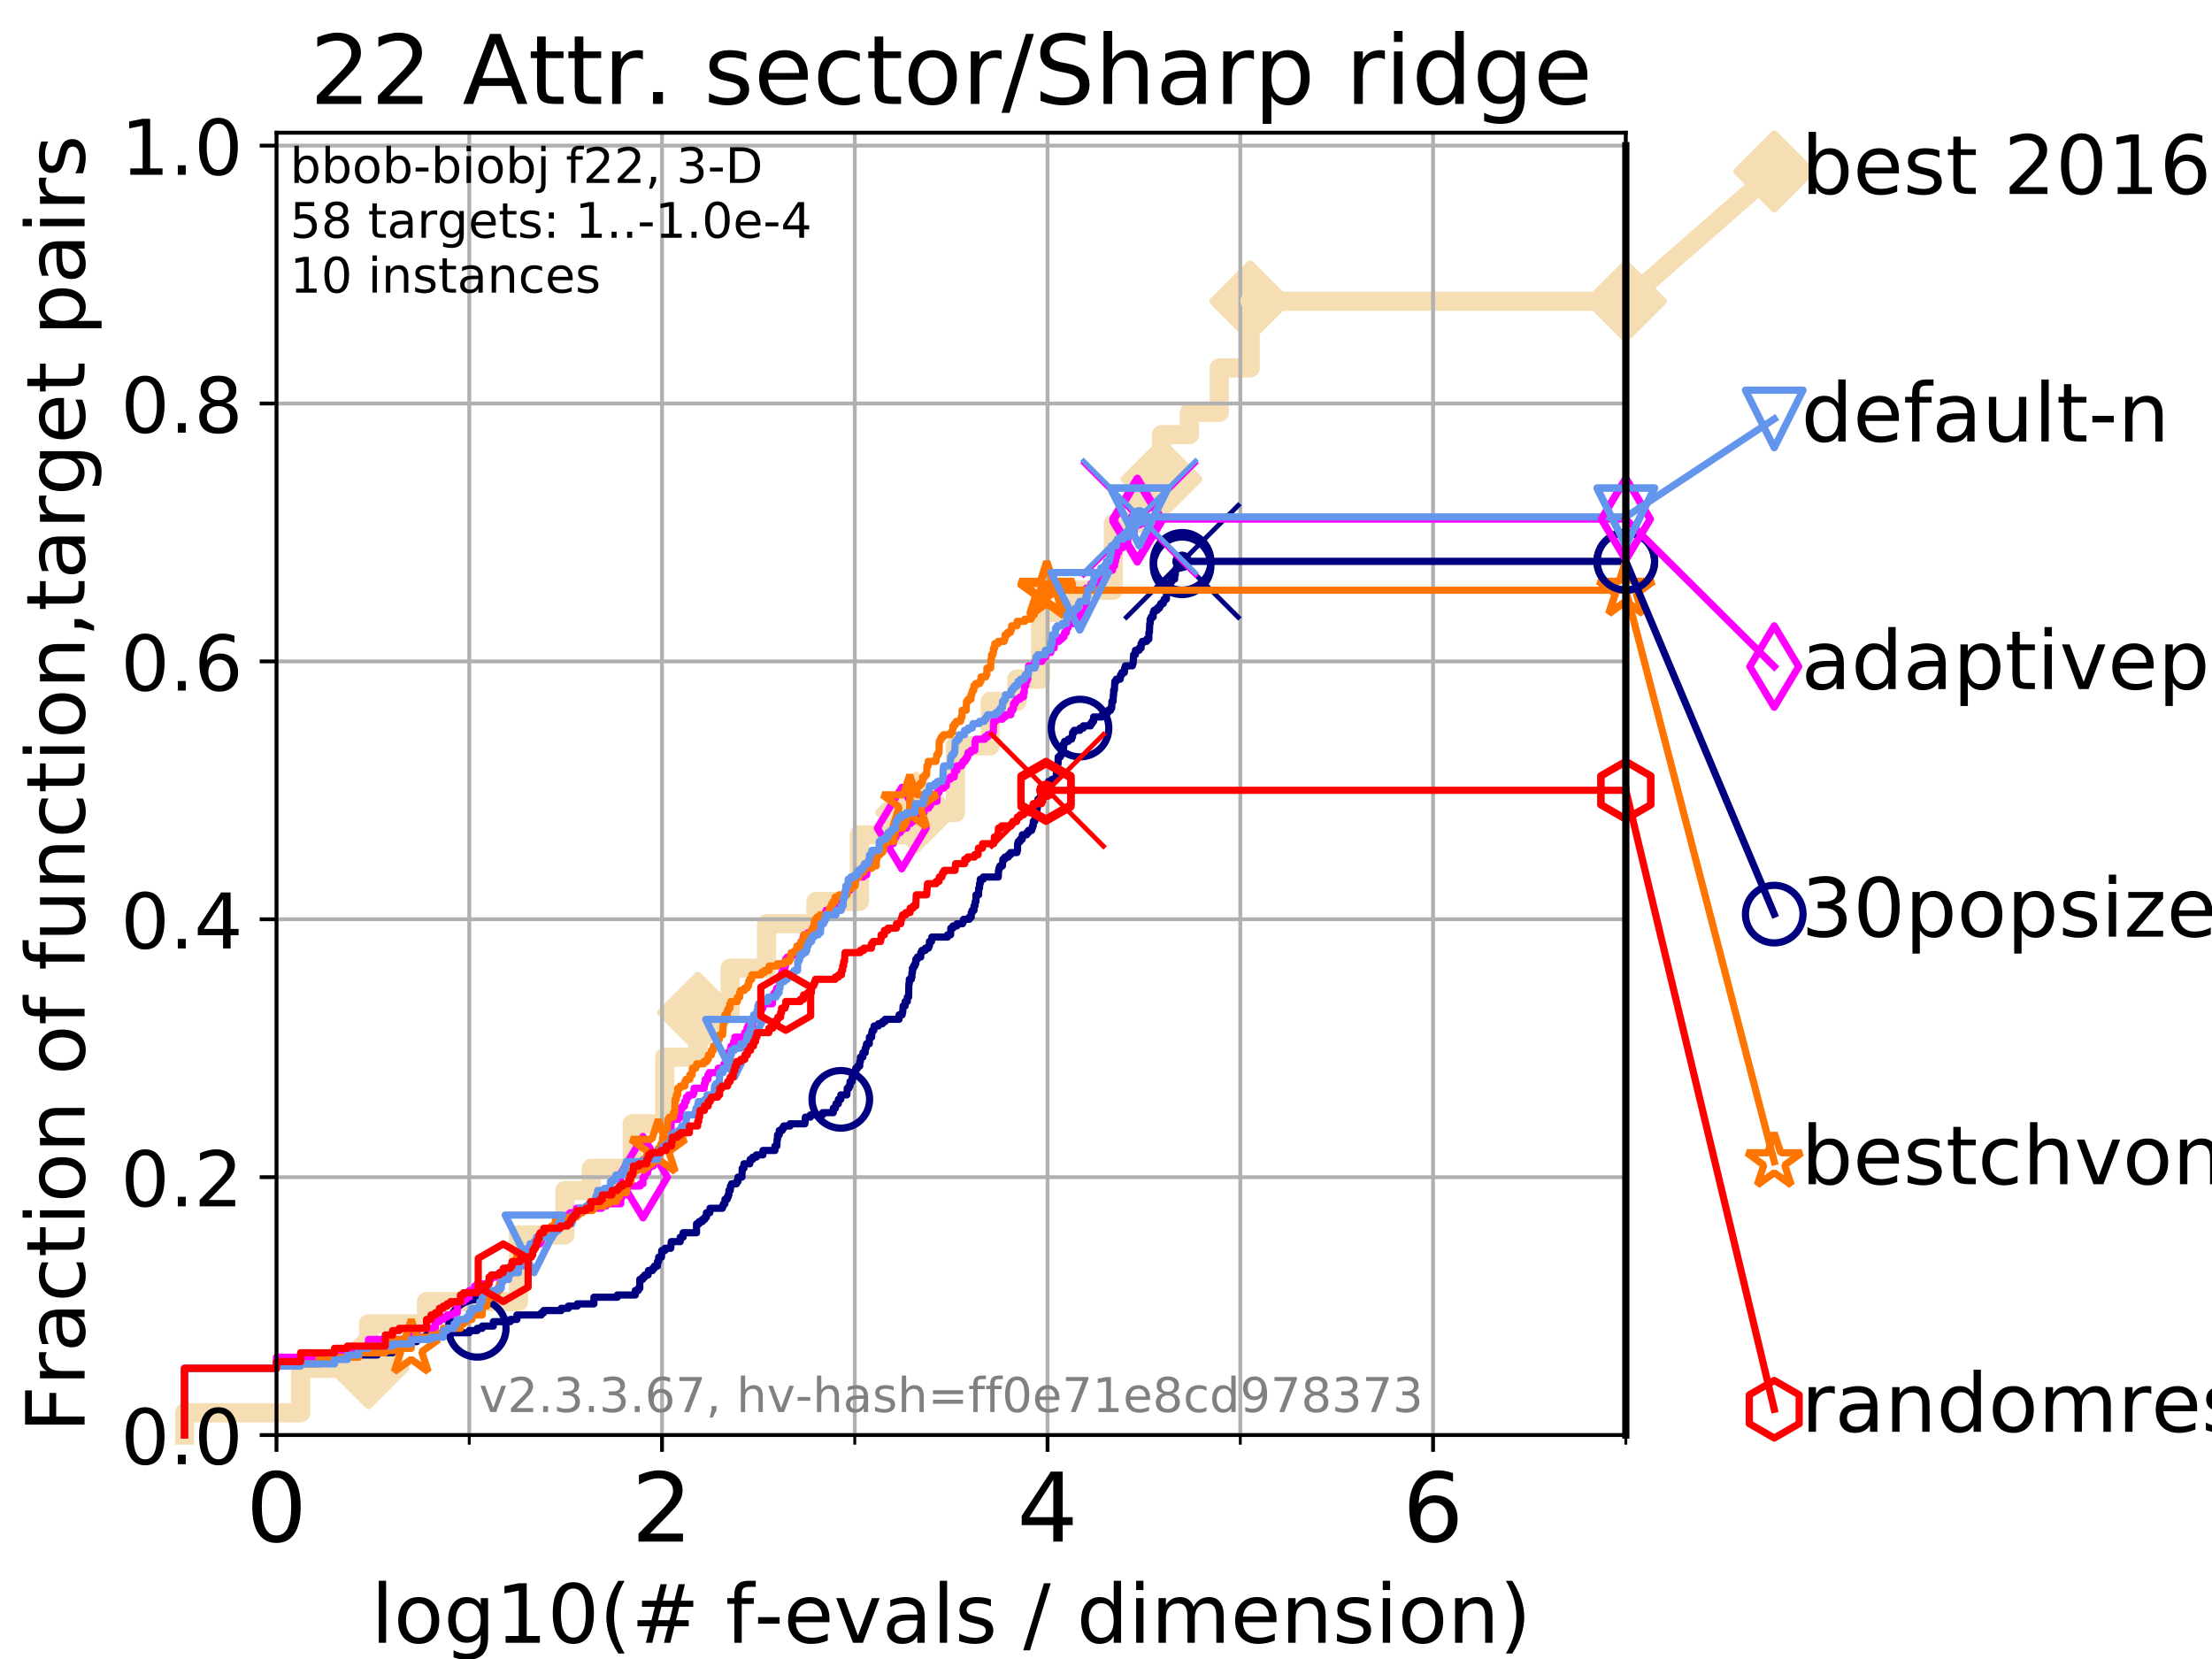 <?xml version="1.0" encoding="utf-8" standalone="no"?>
<!DOCTYPE svg PUBLIC "-//W3C//DTD SVG 1.1//EN"
  "http://www.w3.org/Graphics/SVG/1.1/DTD/svg11.dtd">
<!-- Created with matplotlib (https://matplotlib.org/) -->
<svg height="345.6pt" version="1.1" viewBox="0 0 460.8 345.6" width="460.8pt" xmlns="http://www.w3.org/2000/svg" xmlns:xlink="http://www.w3.org/1999/xlink">
 <defs>
  <style type="text/css">
*{stroke-linecap:butt;stroke-linejoin:round;}
  </style>
 </defs>
 <g id="figure_1">
  <g id="patch_1">
   <path d="M 0 345.6 
L 460.8 345.6 
L 460.8 0 
L 0 0 
z
" style="fill:#ffffff;"/>
  </g>
  <g id="axes_1">
   <g id="patch_2">
    <path d="M 57.6 298.944 
L 338.688 298.944 
L 338.688 27.648 
L 57.6 27.648 
z
" style="fill:#ffffff;"/>
   </g>
   <g id="line2d_1">
    <path d="M 38.441 298.944 
L 38.441 294.313 
L 62.617 294.313 
L 62.617 285.05 
L 76.759 285.05 
L 76.759 275.788 
L 88.847 275.788 
L 88.847 271.157 
L 108.006 271.157 
L 108.006 257.263 
L 117.673 257.263 
L 117.673 248.001 
L 123.193 248.001 
L 123.193 243.37 
L 131.691 243.37 
L 131.691 234.107 
L 138.483 234.107 
L 138.483 220.214 
L 145.403 220.214 
L 145.403 210.951 
L 152.104 210.951 
L 152.104 201.689 
L 159.692 201.689 
L 159.692 192.426 
L 169.972 192.426 
L 169.972 187.795 
L 179.039 187.795 
L 179.039 173.901 
L 190.824 173.901 
L 190.824 169.27 
L 199.052 169.27 
L 199.052 155.377 
L 206.29 155.377 
L 206.29 146.114 
L 211.824 146.114 
L 211.824 141.483 
L 216.766 141.483 
L 216.766 127.589 
L 224.316 127.589 
L 224.316 122.958 
L 231.924 122.958 
L 231.924 109.065 
L 236.838 109.065 
L 236.838 99.802 
L 241.972 99.802 
L 241.972 90.54 
L 247.791 90.54 
L 247.791 85.909 
L 254.005 85.909 
L 254.005 76.646 
L 260.434 76.646 
L 260.434 62.753 
L 338.688 62.753 
" style="fill:none;stroke:#f5deb3;stroke-linecap:square;stroke-width:4;"/>
   </g>
   <g id="line2d_2">
    <defs>
     <path d="M 0 7.778 
L 7.778 0 
L 0 -7.778 
L -7.778 0 
z
" id="m3455a1d2b8" style="stroke:#f5deb3;stroke-linejoin:miter;stroke-width:1.5;"/>
    </defs>
    <g>
     <use style="fill:#f5deb3;stroke:#f5deb3;stroke-linejoin:miter;stroke-width:1.5;" x="76.759" xlink:href="#m3455a1d2b8" y="285.05"/>
     <use style="fill:#f5deb3;stroke:#f5deb3;stroke-linejoin:miter;stroke-width:1.5;" x="145.403" xlink:href="#m3455a1d2b8" y="210.951"/>
     <use style="fill:#f5deb3;stroke:#f5deb3;stroke-linejoin:miter;stroke-width:1.5;" x="190.824" xlink:href="#m3455a1d2b8" y="169.27"/>
     <use style="fill:#f5deb3;stroke:#f5deb3;stroke-linejoin:miter;stroke-width:1.5;" x="241.972" xlink:href="#m3455a1d2b8" y="99.802"/>
     <use style="fill:#f5deb3;stroke:#f5deb3;stroke-linejoin:miter;stroke-width:1.5;" x="260.434" xlink:href="#m3455a1d2b8" y="62.753"/>
     <use style="fill:#f5deb3;stroke:#f5deb3;stroke-linejoin:miter;stroke-width:1.5;" x="338.688" xlink:href="#m3455a1d2b8" y="62.753"/>
    </g>
   </g>
   <g id="line2d_3">
    <path style="fill:none;stroke:#f5deb3;stroke-linecap:square;stroke-width:4;"/>
    <g/>
   </g>
   <g id="line2d_4">
    <path d="M 338.688 62.753 
L 369.608 35.706 
" style="fill:none;stroke:#f5deb3;stroke-linecap:square;stroke-width:4;"/>
    <g>
     <use style="fill:#f5deb3;stroke:#f5deb3;stroke-linejoin:miter;stroke-width:1.5;" x="338.688" xlink:href="#m3455a1d2b8" y="62.753"/>
     <use style="fill:#f5deb3;stroke:#f5deb3;stroke-linejoin:miter;stroke-width:1.5;" x="369.608" xlink:href="#m3455a1d2b8" y="35.706"/>
    </g>
   </g>
   <g id="matplotlib.axis_1">
    <g id="xtick_1">
     <g id="line2d_5">
      <path clip-path="url(#p60dd17e925)" d="M 57.6 298.944 
L 57.6 27.648 
" style="fill:none;stroke:#b0b0b0;stroke-linecap:square;stroke-width:0.8;"/>
     </g>
     <g id="line2d_6">
      <defs>
       <path d="M 0 0 
L 0 3.5 
" id="mc8b77a6f6b" style="stroke:#000000;stroke-width:0.8;"/>
      </defs>
      <g>
       <use style="stroke:#000000;stroke-width:0.8;" x="57.6" xlink:href="#mc8b77a6f6b" y="298.944"/>
      </g>
     </g>
     <g id="text_1">
      <!-- 0 -->
      <defs>
       <path d="M 31.781 66.406 
Q 24.172 66.406 20.328 58.906 
Q 16.5 51.422 16.5 36.375 
Q 16.5 21.391 20.328 13.891 
Q 24.172 6.391 31.781 6.391 
Q 39.453 6.391 43.281 13.891 
Q 47.125 21.391 47.125 36.375 
Q 47.125 51.422 43.281 58.906 
Q 39.453 66.406 31.781 66.406 
z
M 31.781 74.219 
Q 44.047 74.219 50.516 64.516 
Q 56.984 54.828 56.984 36.375 
Q 56.984 17.969 50.516 8.266 
Q 44.047 -1.422 31.781 -1.422 
Q 19.531 -1.422 13.062 8.266 
Q 6.594 17.969 6.594 36.375 
Q 6.594 54.828 13.062 64.516 
Q 19.531 74.219 31.781 74.219 
z
" id="DejaVuSans-48"/>
      </defs>
      <g transform="translate(51.237 321.141)scale(0.2 -0.2)">
       <use xlink:href="#DejaVuSans-48"/>
      </g>
     </g>
    </g>
    <g id="xtick_2">
     <g id="line2d_7">
      <path clip-path="url(#p60dd17e925)" d="M 137.911 298.944 
L 137.911 27.648 
" style="fill:none;stroke:#b0b0b0;stroke-linecap:square;stroke-width:0.8;"/>
     </g>
     <g id="line2d_8">
      <g>
       <use style="stroke:#000000;stroke-width:0.8;" x="137.911" xlink:href="#mc8b77a6f6b" y="298.944"/>
      </g>
     </g>
     <g id="text_2">
      <!-- 2 -->
      <defs>
       <path d="M 19.188 8.297 
L 53.609 8.297 
L 53.609 0 
L 7.328 0 
L 7.328 8.297 
Q 12.938 14.109 22.625 23.891 
Q 32.328 33.688 34.812 36.531 
Q 39.547 41.844 41.422 45.531 
Q 43.312 49.219 43.312 52.781 
Q 43.312 58.594 39.234 62.25 
Q 35.156 65.922 28.609 65.922 
Q 23.969 65.922 18.812 64.312 
Q 13.672 62.703 7.812 59.422 
L 7.812 69.391 
Q 13.766 71.781 18.938 73 
Q 24.125 74.219 28.422 74.219 
Q 39.75 74.219 46.484 68.547 
Q 53.219 62.891 53.219 53.422 
Q 53.219 48.922 51.531 44.891 
Q 49.859 40.875 45.406 35.406 
Q 44.188 33.984 37.641 27.219 
Q 31.109 20.453 19.188 8.297 
z
" id="DejaVuSans-50"/>
      </defs>
      <g transform="translate(131.548 321.141)scale(0.2 -0.2)">
       <use xlink:href="#DejaVuSans-50"/>
      </g>
     </g>
    </g>
    <g id="xtick_3">
     <g id="line2d_9">
      <path clip-path="url(#p60dd17e925)" d="M 218.222 298.944 
L 218.222 27.648 
" style="fill:none;stroke:#b0b0b0;stroke-linecap:square;stroke-width:0.8;"/>
     </g>
     <g id="line2d_10">
      <g>
       <use style="stroke:#000000;stroke-width:0.8;" x="218.222" xlink:href="#mc8b77a6f6b" y="298.944"/>
      </g>
     </g>
     <g id="text_3">
      <!-- 4 -->
      <defs>
       <path d="M 37.797 64.312 
L 12.891 25.391 
L 37.797 25.391 
z
M 35.203 72.906 
L 47.609 72.906 
L 47.609 25.391 
L 58.016 25.391 
L 58.016 17.188 
L 47.609 17.188 
L 47.609 0 
L 37.797 0 
L 37.797 17.188 
L 4.891 17.188 
L 4.891 26.703 
z
" id="DejaVuSans-52"/>
      </defs>
      <g transform="translate(211.859 321.141)scale(0.2 -0.2)">
       <use xlink:href="#DejaVuSans-52"/>
      </g>
     </g>
    </g>
    <g id="xtick_4">
     <g id="line2d_11">
      <path clip-path="url(#p60dd17e925)" d="M 298.533 298.944 
L 298.533 27.648 
" style="fill:none;stroke:#b0b0b0;stroke-linecap:square;stroke-width:0.8;"/>
     </g>
     <g id="line2d_12">
      <g>
       <use style="stroke:#000000;stroke-width:0.8;" x="298.533" xlink:href="#mc8b77a6f6b" y="298.944"/>
      </g>
     </g>
     <g id="text_4">
      <!-- 6 -->
      <defs>
       <path d="M 33.016 40.375 
Q 26.375 40.375 22.484 35.828 
Q 18.609 31.297 18.609 23.391 
Q 18.609 15.531 22.484 10.953 
Q 26.375 6.391 33.016 6.391 
Q 39.656 6.391 43.531 10.953 
Q 47.406 15.531 47.406 23.391 
Q 47.406 31.297 43.531 35.828 
Q 39.656 40.375 33.016 40.375 
z
M 52.594 71.297 
L 52.594 62.312 
Q 48.875 64.062 45.094 64.984 
Q 41.312 65.922 37.594 65.922 
Q 27.828 65.922 22.672 59.328 
Q 17.531 52.734 16.797 39.406 
Q 19.672 43.656 24.016 45.922 
Q 28.375 48.188 33.594 48.188 
Q 44.578 48.188 50.953 41.516 
Q 57.328 34.859 57.328 23.391 
Q 57.328 12.156 50.688 5.359 
Q 44.047 -1.422 33.016 -1.422 
Q 20.359 -1.422 13.672 8.266 
Q 6.984 17.969 6.984 36.375 
Q 6.984 53.656 15.188 63.938 
Q 23.391 74.219 37.203 74.219 
Q 40.922 74.219 44.703 73.484 
Q 48.484 72.75 52.594 71.297 
z
" id="DejaVuSans-54"/>
      </defs>
      <g transform="translate(292.17 321.141)scale(0.2 -0.2)">
       <use xlink:href="#DejaVuSans-54"/>
      </g>
     </g>
    </g>
    <g id="xtick_5">
     <g id="line2d_13">
      <path clip-path="url(#p60dd17e925)" d="M 97.755 298.944 
L 97.755 27.648 
" style="fill:none;stroke:#b0b0b0;stroke-linecap:square;stroke-width:0.8;"/>
     </g>
     <g id="line2d_14">
      <defs>
       <path d="M 0 0 
L 0 2 
" id="m6fd737719b" style="stroke:#000000;stroke-width:0.6;"/>
      </defs>
      <g>
       <use style="stroke:#000000;stroke-width:0.6;" x="97.755" xlink:href="#m6fd737719b" y="298.944"/>
      </g>
     </g>
    </g>
    <g id="xtick_6">
     <g id="line2d_15">
      <path clip-path="url(#p60dd17e925)" d="M 178.066 298.944 
L 178.066 27.648 
" style="fill:none;stroke:#b0b0b0;stroke-linecap:square;stroke-width:0.8;"/>
     </g>
     <g id="line2d_16">
      <g>
       <use style="stroke:#000000;stroke-width:0.6;" x="178.066" xlink:href="#m6fd737719b" y="298.944"/>
      </g>
     </g>
    </g>
    <g id="xtick_7">
     <g id="line2d_17">
      <path clip-path="url(#p60dd17e925)" d="M 258.377 298.944 
L 258.377 27.648 
" style="fill:none;stroke:#b0b0b0;stroke-linecap:square;stroke-width:0.8;"/>
     </g>
     <g id="line2d_18">
      <g>
       <use style="stroke:#000000;stroke-width:0.6;" x="258.377" xlink:href="#m6fd737719b" y="298.944"/>
      </g>
     </g>
    </g>
    <g id="xtick_8">
     <g id="line2d_19">
      <path clip-path="url(#p60dd17e925)" d="M 338.688 298.944 
L 338.688 27.648 
" style="fill:none;stroke:#b0b0b0;stroke-linecap:square;stroke-width:0.8;"/>
     </g>
     <g id="line2d_20">
      <g>
       <use style="stroke:#000000;stroke-width:0.6;" x="338.688" xlink:href="#m6fd737719b" y="298.944"/>
      </g>
     </g>
    </g>
    <g id="text_5">
     <!-- log10(# f-evals / dimension) -->
     <defs>
      <path d="M 9.422 75.984 
L 18.406 75.984 
L 18.406 0 
L 9.422 0 
z
" id="DejaVuSans-108"/>
      <path d="M 30.609 48.391 
Q 23.391 48.391 19.188 42.75 
Q 14.984 37.109 14.984 27.297 
Q 14.984 17.484 19.156 11.844 
Q 23.344 6.203 30.609 6.203 
Q 37.797 6.203 41.984 11.859 
Q 46.188 17.531 46.188 27.297 
Q 46.188 37.016 41.984 42.703 
Q 37.797 48.391 30.609 48.391 
z
M 30.609 56 
Q 42.328 56 49.016 48.375 
Q 55.719 40.766 55.719 27.297 
Q 55.719 13.875 49.016 6.219 
Q 42.328 -1.422 30.609 -1.422 
Q 18.844 -1.422 12.172 6.219 
Q 5.516 13.875 5.516 27.297 
Q 5.516 40.766 12.172 48.375 
Q 18.844 56 30.609 56 
z
" id="DejaVuSans-111"/>
      <path d="M 45.406 27.984 
Q 45.406 37.75 41.375 43.109 
Q 37.359 48.484 30.078 48.484 
Q 22.859 48.484 18.828 43.109 
Q 14.797 37.75 14.797 27.984 
Q 14.797 18.266 18.828 12.891 
Q 22.859 7.516 30.078 7.516 
Q 37.359 7.516 41.375 12.891 
Q 45.406 18.266 45.406 27.984 
z
M 54.391 6.781 
Q 54.391 -7.172 48.188 -13.984 
Q 42 -20.797 29.203 -20.797 
Q 24.469 -20.797 20.266 -20.094 
Q 16.062 -19.391 12.109 -17.922 
L 12.109 -9.188 
Q 16.062 -11.328 19.922 -12.344 
Q 23.781 -13.375 27.781 -13.375 
Q 36.625 -13.375 41.016 -8.766 
Q 45.406 -4.156 45.406 5.172 
L 45.406 9.625 
Q 42.625 4.781 38.281 2.391 
Q 33.938 0 27.875 0 
Q 17.828 0 11.672 7.656 
Q 5.516 15.328 5.516 27.984 
Q 5.516 40.672 11.672 48.328 
Q 17.828 56 27.875 56 
Q 33.938 56 38.281 53.609 
Q 42.625 51.219 45.406 46.391 
L 45.406 54.688 
L 54.391 54.688 
z
" id="DejaVuSans-103"/>
      <path d="M 12.406 8.297 
L 28.516 8.297 
L 28.516 63.922 
L 10.984 60.406 
L 10.984 69.391 
L 28.422 72.906 
L 38.281 72.906 
L 38.281 8.297 
L 54.391 8.297 
L 54.391 0 
L 12.406 0 
z
" id="DejaVuSans-49"/>
      <path d="M 31 75.875 
Q 24.469 64.656 21.281 53.656 
Q 18.109 42.672 18.109 31.391 
Q 18.109 20.125 21.312 9.062 
Q 24.516 -2 31 -13.188 
L 23.188 -13.188 
Q 15.875 -1.703 12.234 9.375 
Q 8.594 20.453 8.594 31.391 
Q 8.594 42.281 12.203 53.312 
Q 15.828 64.359 23.188 75.875 
z
" id="DejaVuSans-40"/>
      <path d="M 51.125 44 
L 36.922 44 
L 32.812 27.688 
L 47.125 27.688 
z
M 43.797 71.781 
L 38.719 51.516 
L 52.984 51.516 
L 58.109 71.781 
L 65.922 71.781 
L 60.891 51.516 
L 76.125 51.516 
L 76.125 44 
L 58.984 44 
L 54.984 27.688 
L 70.516 27.688 
L 70.516 20.219 
L 53.078 20.219 
L 48 0 
L 40.188 0 
L 45.219 20.219 
L 30.906 20.219 
L 25.875 0 
L 18.016 0 
L 23.094 20.219 
L 7.719 20.219 
L 7.719 27.688 
L 24.906 27.688 
L 29 44 
L 13.281 44 
L 13.281 51.516 
L 30.906 51.516 
L 35.891 71.781 
z
" id="DejaVuSans-35"/>
      <path id="DejaVuSans-32"/>
      <path d="M 37.109 75.984 
L 37.109 68.5 
L 28.516 68.5 
Q 23.688 68.5 21.797 66.547 
Q 19.922 64.594 19.922 59.516 
L 19.922 54.688 
L 34.719 54.688 
L 34.719 47.703 
L 19.922 47.703 
L 19.922 0 
L 10.891 0 
L 10.891 47.703 
L 2.297 47.703 
L 2.297 54.688 
L 10.891 54.688 
L 10.891 58.5 
Q 10.891 67.625 15.141 71.797 
Q 19.391 75.984 28.609 75.984 
z
" id="DejaVuSans-102"/>
      <path d="M 4.891 31.391 
L 31.203 31.391 
L 31.203 23.391 
L 4.891 23.391 
z
" id="DejaVuSans-45"/>
      <path d="M 56.203 29.594 
L 56.203 25.203 
L 14.891 25.203 
Q 15.484 15.922 20.484 11.062 
Q 25.484 6.203 34.422 6.203 
Q 39.594 6.203 44.453 7.469 
Q 49.312 8.734 54.109 11.281 
L 54.109 2.781 
Q 49.266 0.734 44.188 -0.344 
Q 39.109 -1.422 33.891 -1.422 
Q 20.797 -1.422 13.156 6.188 
Q 5.516 13.812 5.516 26.812 
Q 5.516 40.234 12.766 48.109 
Q 20.016 56 32.328 56 
Q 43.359 56 49.781 48.891 
Q 56.203 41.797 56.203 29.594 
z
M 47.219 32.234 
Q 47.125 39.594 43.094 43.984 
Q 39.062 48.391 32.422 48.391 
Q 24.906 48.391 20.391 44.141 
Q 15.875 39.891 15.188 32.172 
z
" id="DejaVuSans-101"/>
      <path d="M 2.984 54.688 
L 12.5 54.688 
L 29.594 8.797 
L 46.688 54.688 
L 56.203 54.688 
L 35.688 0 
L 23.484 0 
z
" id="DejaVuSans-118"/>
      <path d="M 34.281 27.484 
Q 23.391 27.484 19.188 25 
Q 14.984 22.516 14.984 16.5 
Q 14.984 11.719 18.141 8.906 
Q 21.297 6.109 26.703 6.109 
Q 34.188 6.109 38.703 11.406 
Q 43.219 16.703 43.219 25.484 
L 43.219 27.484 
z
M 52.203 31.203 
L 52.203 0 
L 43.219 0 
L 43.219 8.297 
Q 40.141 3.328 35.547 0.953 
Q 30.953 -1.422 24.312 -1.422 
Q 15.922 -1.422 10.953 3.297 
Q 6 8.016 6 15.922 
Q 6 25.141 12.172 29.828 
Q 18.359 34.516 30.609 34.516 
L 43.219 34.516 
L 43.219 35.406 
Q 43.219 41.609 39.141 45 
Q 35.062 48.391 27.688 48.391 
Q 23 48.391 18.547 47.266 
Q 14.109 46.141 10.016 43.891 
L 10.016 52.203 
Q 14.938 54.109 19.578 55.047 
Q 24.219 56 28.609 56 
Q 40.484 56 46.344 49.844 
Q 52.203 43.703 52.203 31.203 
z
" id="DejaVuSans-97"/>
      <path d="M 44.281 53.078 
L 44.281 44.578 
Q 40.484 46.531 36.375 47.5 
Q 32.281 48.484 27.875 48.484 
Q 21.188 48.484 17.844 46.438 
Q 14.5 44.391 14.5 40.281 
Q 14.5 37.156 16.891 35.375 
Q 19.281 33.594 26.516 31.984 
L 29.594 31.297 
Q 39.156 29.25 43.188 25.516 
Q 47.219 21.781 47.219 15.094 
Q 47.219 7.469 41.188 3.016 
Q 35.156 -1.422 24.609 -1.422 
Q 20.219 -1.422 15.453 -0.562 
Q 10.688 0.297 5.422 2 
L 5.422 11.281 
Q 10.406 8.688 15.234 7.391 
Q 20.062 6.109 24.812 6.109 
Q 31.156 6.109 34.562 8.281 
Q 37.984 10.453 37.984 14.406 
Q 37.984 18.062 35.516 20.016 
Q 33.062 21.969 24.703 23.781 
L 21.578 24.516 
Q 13.234 26.266 9.516 29.906 
Q 5.812 33.547 5.812 39.891 
Q 5.812 47.609 11.281 51.797 
Q 16.75 56 26.812 56 
Q 31.781 56 36.172 55.266 
Q 40.578 54.547 44.281 53.078 
z
" id="DejaVuSans-115"/>
      <path d="M 25.391 72.906 
L 33.688 72.906 
L 8.297 -9.281 
L 0 -9.281 
z
" id="DejaVuSans-47"/>
      <path d="M 45.406 46.391 
L 45.406 75.984 
L 54.391 75.984 
L 54.391 0 
L 45.406 0 
L 45.406 8.203 
Q 42.578 3.328 38.25 0.953 
Q 33.938 -1.422 27.875 -1.422 
Q 17.969 -1.422 11.734 6.484 
Q 5.516 14.406 5.516 27.297 
Q 5.516 40.188 11.734 48.094 
Q 17.969 56 27.875 56 
Q 33.938 56 38.25 53.625 
Q 42.578 51.266 45.406 46.391 
z
M 14.797 27.297 
Q 14.797 17.391 18.875 11.75 
Q 22.953 6.109 30.078 6.109 
Q 37.203 6.109 41.297 11.75 
Q 45.406 17.391 45.406 27.297 
Q 45.406 37.203 41.297 42.844 
Q 37.203 48.484 30.078 48.484 
Q 22.953 48.484 18.875 42.844 
Q 14.797 37.203 14.797 27.297 
z
" id="DejaVuSans-100"/>
      <path d="M 9.422 54.688 
L 18.406 54.688 
L 18.406 0 
L 9.422 0 
z
M 9.422 75.984 
L 18.406 75.984 
L 18.406 64.594 
L 9.422 64.594 
z
" id="DejaVuSans-105"/>
      <path d="M 52 44.188 
Q 55.375 50.25 60.062 53.125 
Q 64.75 56 71.094 56 
Q 79.641 56 84.281 50.016 
Q 88.922 44.047 88.922 33.016 
L 88.922 0 
L 79.891 0 
L 79.891 32.719 
Q 79.891 40.578 77.094 44.375 
Q 74.312 48.188 68.609 48.188 
Q 61.625 48.188 57.562 43.547 
Q 53.516 38.922 53.516 30.906 
L 53.516 0 
L 44.484 0 
L 44.484 32.719 
Q 44.484 40.625 41.703 44.406 
Q 38.922 48.188 33.109 48.188 
Q 26.219 48.188 22.156 43.531 
Q 18.109 38.875 18.109 30.906 
L 18.109 0 
L 9.078 0 
L 9.078 54.688 
L 18.109 54.688 
L 18.109 46.188 
Q 21.188 51.219 25.484 53.609 
Q 29.781 56 35.688 56 
Q 41.656 56 45.828 52.969 
Q 50 49.953 52 44.188 
z
" id="DejaVuSans-109"/>
      <path d="M 54.891 33.016 
L 54.891 0 
L 45.906 0 
L 45.906 32.719 
Q 45.906 40.484 42.875 44.328 
Q 39.844 48.188 33.797 48.188 
Q 26.516 48.188 22.312 43.547 
Q 18.109 38.922 18.109 30.906 
L 18.109 0 
L 9.078 0 
L 9.078 54.688 
L 18.109 54.688 
L 18.109 46.188 
Q 21.344 51.125 25.703 53.562 
Q 30.078 56 35.797 56 
Q 45.219 56 50.047 50.172 
Q 54.891 44.344 54.891 33.016 
z
" id="DejaVuSans-110"/>
      <path d="M 8.016 75.875 
L 15.828 75.875 
Q 23.141 64.359 26.781 53.312 
Q 30.422 42.281 30.422 31.391 
Q 30.422 20.453 26.781 9.375 
Q 23.141 -1.703 15.828 -13.188 
L 8.016 -13.188 
Q 14.5 -2 17.703 9.062 
Q 20.906 20.125 20.906 31.391 
Q 20.906 42.672 17.703 53.656 
Q 14.5 64.656 8.016 75.875 
z
" id="DejaVuSans-41"/>
     </defs>
     <g transform="translate(77.303 342.218)scale(0.17 -0.17)">
      <use xlink:href="#DejaVuSans-108"/>
      <use x="27.783" xlink:href="#DejaVuSans-111"/>
      <use x="88.965" xlink:href="#DejaVuSans-103"/>
      <use x="152.441" xlink:href="#DejaVuSans-49"/>
      <use x="216.064" xlink:href="#DejaVuSans-48"/>
      <use x="279.688" xlink:href="#DejaVuSans-40"/>
      <use x="318.701" xlink:href="#DejaVuSans-35"/>
      <use x="402.49" xlink:href="#DejaVuSans-32"/>
      <use x="434.277" xlink:href="#DejaVuSans-102"/>
      <use x="469.404" xlink:href="#DejaVuSans-45"/>
      <use x="505.488" xlink:href="#DejaVuSans-101"/>
      <use x="567.012" xlink:href="#DejaVuSans-118"/>
      <use x="626.191" xlink:href="#DejaVuSans-97"/>
      <use x="687.471" xlink:href="#DejaVuSans-108"/>
      <use x="715.254" xlink:href="#DejaVuSans-115"/>
      <use x="767.354" xlink:href="#DejaVuSans-32"/>
      <use x="799.141" xlink:href="#DejaVuSans-47"/>
      <use x="832.832" xlink:href="#DejaVuSans-32"/>
      <use x="864.619" xlink:href="#DejaVuSans-100"/>
      <use x="928.096" xlink:href="#DejaVuSans-105"/>
      <use x="955.879" xlink:href="#DejaVuSans-109"/>
      <use x="1053.291" xlink:href="#DejaVuSans-101"/>
      <use x="1114.814" xlink:href="#DejaVuSans-110"/>
      <use x="1178.193" xlink:href="#DejaVuSans-115"/>
      <use x="1230.293" xlink:href="#DejaVuSans-105"/>
      <use x="1258.076" xlink:href="#DejaVuSans-111"/>
      <use x="1319.258" xlink:href="#DejaVuSans-110"/>
      <use x="1382.637" xlink:href="#DejaVuSans-41"/>
     </g>
    </g>
   </g>
   <g id="matplotlib.axis_2">
    <g id="ytick_1">
     <g id="line2d_21">
      <path clip-path="url(#p60dd17e925)" d="M 57.6 298.944 
L 338.688 298.944 
" style="fill:none;stroke:#b0b0b0;stroke-linecap:square;stroke-width:0.8;"/>
     </g>
     <g id="line2d_22">
      <defs>
       <path d="M 0 0 
L -3.5 0 
" id="m1c49db1050" style="stroke:#000000;stroke-width:0.8;"/>
      </defs>
      <g>
       <use style="stroke:#000000;stroke-width:0.8;" x="57.6" xlink:href="#m1c49db1050" y="298.944"/>
      </g>
     </g>
     <g id="text_6">
      <!-- 0.0 -->
      <defs>
       <path d="M 10.688 12.406 
L 21 12.406 
L 21 0 
L 10.688 0 
z
" id="DejaVuSans-46"/>
      </defs>
      <g transform="translate(25.155 305.023)scale(0.16 -0.16)">
       <use xlink:href="#DejaVuSans-48"/>
       <use x="63.623" xlink:href="#DejaVuSans-46"/>
       <use x="95.41" xlink:href="#DejaVuSans-48"/>
      </g>
     </g>
    </g>
    <g id="ytick_2">
     <g id="line2d_23">
      <path clip-path="url(#p60dd17e925)" d="M 57.6 245.222 
L 338.688 245.222 
" style="fill:none;stroke:#b0b0b0;stroke-linecap:square;stroke-width:0.8;"/>
     </g>
     <g id="line2d_24">
      <g>
       <use style="stroke:#000000;stroke-width:0.8;" x="57.6" xlink:href="#m1c49db1050" y="245.222"/>
      </g>
     </g>
     <g id="text_7">
      <!-- 0.2 -->
      <g transform="translate(25.155 251.301)scale(0.16 -0.16)">
       <use xlink:href="#DejaVuSans-48"/>
       <use x="63.623" xlink:href="#DejaVuSans-46"/>
       <use x="95.41" xlink:href="#DejaVuSans-50"/>
      </g>
     </g>
    </g>
    <g id="ytick_3">
     <g id="line2d_25">
      <path clip-path="url(#p60dd17e925)" d="M 57.6 191.5 
L 338.688 191.5 
" style="fill:none;stroke:#b0b0b0;stroke-linecap:square;stroke-width:0.8;"/>
     </g>
     <g id="line2d_26">
      <g>
       <use style="stroke:#000000;stroke-width:0.8;" x="57.6" xlink:href="#m1c49db1050" y="191.5"/>
      </g>
     </g>
     <g id="text_8">
      <!-- 0.4 -->
      <g transform="translate(25.155 197.579)scale(0.16 -0.16)">
       <use xlink:href="#DejaVuSans-48"/>
       <use x="63.623" xlink:href="#DejaVuSans-46"/>
       <use x="95.41" xlink:href="#DejaVuSans-52"/>
      </g>
     </g>
    </g>
    <g id="ytick_4">
     <g id="line2d_27">
      <path clip-path="url(#p60dd17e925)" d="M 57.6 137.778 
L 338.688 137.778 
" style="fill:none;stroke:#b0b0b0;stroke-linecap:square;stroke-width:0.8;"/>
     </g>
     <g id="line2d_28">
      <g>
       <use style="stroke:#000000;stroke-width:0.8;" x="57.6" xlink:href="#m1c49db1050" y="137.778"/>
      </g>
     </g>
     <g id="text_9">
      <!-- 0.6 -->
      <g transform="translate(25.155 143.857)scale(0.16 -0.16)">
       <use xlink:href="#DejaVuSans-48"/>
       <use x="63.623" xlink:href="#DejaVuSans-46"/>
       <use x="95.41" xlink:href="#DejaVuSans-54"/>
      </g>
     </g>
    </g>
    <g id="ytick_5">
     <g id="line2d_29">
      <path clip-path="url(#p60dd17e925)" d="M 57.6 84.056 
L 338.688 84.056 
" style="fill:none;stroke:#b0b0b0;stroke-linecap:square;stroke-width:0.8;"/>
     </g>
     <g id="line2d_30">
      <g>
       <use style="stroke:#000000;stroke-width:0.8;" x="57.6" xlink:href="#m1c49db1050" y="84.056"/>
      </g>
     </g>
     <g id="text_10">
      <!-- 0.8 -->
      <defs>
       <path d="M 31.781 34.625 
Q 24.75 34.625 20.719 30.859 
Q 16.703 27.094 16.703 20.516 
Q 16.703 13.922 20.719 10.156 
Q 24.75 6.391 31.781 6.391 
Q 38.812 6.391 42.859 10.172 
Q 46.922 13.969 46.922 20.516 
Q 46.922 27.094 42.891 30.859 
Q 38.875 34.625 31.781 34.625 
z
M 21.922 38.812 
Q 15.578 40.375 12.031 44.719 
Q 8.5 49.078 8.5 55.328 
Q 8.5 64.062 14.719 69.141 
Q 20.953 74.219 31.781 74.219 
Q 42.672 74.219 48.875 69.141 
Q 55.078 64.062 55.078 55.328 
Q 55.078 49.078 51.531 44.719 
Q 48 40.375 41.703 38.812 
Q 48.828 37.156 52.797 32.312 
Q 56.781 27.484 56.781 20.516 
Q 56.781 9.906 50.312 4.234 
Q 43.844 -1.422 31.781 -1.422 
Q 19.734 -1.422 13.25 4.234 
Q 6.781 9.906 6.781 20.516 
Q 6.781 27.484 10.781 32.312 
Q 14.797 37.156 21.922 38.812 
z
M 18.312 54.391 
Q 18.312 48.734 21.844 45.562 
Q 25.391 42.391 31.781 42.391 
Q 38.141 42.391 41.719 45.562 
Q 45.312 48.734 45.312 54.391 
Q 45.312 60.062 41.719 63.234 
Q 38.141 66.406 31.781 66.406 
Q 25.391 66.406 21.844 63.234 
Q 18.312 60.062 18.312 54.391 
z
" id="DejaVuSans-56"/>
      </defs>
      <g transform="translate(25.155 90.135)scale(0.16 -0.16)">
       <use xlink:href="#DejaVuSans-48"/>
       <use x="63.623" xlink:href="#DejaVuSans-46"/>
       <use x="95.41" xlink:href="#DejaVuSans-56"/>
      </g>
     </g>
    </g>
    <g id="ytick_6">
     <g id="line2d_31">
      <path clip-path="url(#p60dd17e925)" d="M 57.6 30.334 
L 338.688 30.334 
" style="fill:none;stroke:#b0b0b0;stroke-linecap:square;stroke-width:0.8;"/>
     </g>
     <g id="line2d_32">
      <g>
       <use style="stroke:#000000;stroke-width:0.8;" x="57.6" xlink:href="#m1c49db1050" y="30.334"/>
      </g>
     </g>
     <g id="text_11">
      <!-- 1.0 -->
      <g transform="translate(25.155 36.413)scale(0.16 -0.16)">
       <use xlink:href="#DejaVuSans-49"/>
       <use x="63.623" xlink:href="#DejaVuSans-46"/>
       <use x="95.41" xlink:href="#DejaVuSans-48"/>
      </g>
     </g>
    </g>
    <g id="text_12">
     <!-- Fraction of function,target pairs -->
     <defs>
      <path d="M 9.812 72.906 
L 51.703 72.906 
L 51.703 64.594 
L 19.672 64.594 
L 19.672 43.109 
L 48.578 43.109 
L 48.578 34.812 
L 19.672 34.812 
L 19.672 0 
L 9.812 0 
z
" id="DejaVuSans-70"/>
      <path d="M 41.109 46.297 
Q 39.594 47.172 37.812 47.578 
Q 36.031 48 33.891 48 
Q 26.266 48 22.188 43.047 
Q 18.109 38.094 18.109 28.812 
L 18.109 0 
L 9.078 0 
L 9.078 54.688 
L 18.109 54.688 
L 18.109 46.188 
Q 20.953 51.172 25.484 53.578 
Q 30.031 56 36.531 56 
Q 37.453 56 38.578 55.875 
Q 39.703 55.766 41.062 55.516 
z
" id="DejaVuSans-114"/>
      <path d="M 48.781 52.594 
L 48.781 44.188 
Q 44.969 46.297 41.141 47.344 
Q 37.312 48.391 33.406 48.391 
Q 24.656 48.391 19.812 42.844 
Q 14.984 37.312 14.984 27.297 
Q 14.984 17.281 19.812 11.734 
Q 24.656 6.203 33.406 6.203 
Q 37.312 6.203 41.141 7.25 
Q 44.969 8.297 48.781 10.406 
L 48.781 2.094 
Q 45.016 0.344 40.984 -0.531 
Q 36.969 -1.422 32.422 -1.422 
Q 20.062 -1.422 12.781 6.344 
Q 5.516 14.109 5.516 27.297 
Q 5.516 40.672 12.859 48.328 
Q 20.219 56 33.016 56 
Q 37.156 56 41.109 55.141 
Q 45.062 54.297 48.781 52.594 
z
" id="DejaVuSans-99"/>
      <path d="M 18.312 70.219 
L 18.312 54.688 
L 36.812 54.688 
L 36.812 47.703 
L 18.312 47.703 
L 18.312 18.016 
Q 18.312 11.328 20.141 9.422 
Q 21.969 7.516 27.594 7.516 
L 36.812 7.516 
L 36.812 0 
L 27.594 0 
Q 17.188 0 13.234 3.875 
Q 9.281 7.766 9.281 18.016 
L 9.281 47.703 
L 2.688 47.703 
L 2.688 54.688 
L 9.281 54.688 
L 9.281 70.219 
z
" id="DejaVuSans-116"/>
      <path d="M 8.5 21.578 
L 8.5 54.688 
L 17.484 54.688 
L 17.484 21.922 
Q 17.484 14.156 20.5 10.266 
Q 23.531 6.391 29.594 6.391 
Q 36.859 6.391 41.078 11.031 
Q 45.312 15.672 45.312 23.688 
L 45.312 54.688 
L 54.297 54.688 
L 54.297 0 
L 45.312 0 
L 45.312 8.406 
Q 42.047 3.422 37.719 1 
Q 33.406 -1.422 27.688 -1.422 
Q 18.266 -1.422 13.375 4.438 
Q 8.5 10.297 8.5 21.578 
z
M 31.109 56 
z
" id="DejaVuSans-117"/>
      <path d="M 11.719 12.406 
L 22.016 12.406 
L 22.016 4 
L 14.016 -11.625 
L 7.719 -11.625 
L 11.719 4 
z
" id="DejaVuSans-44"/>
      <path d="M 18.109 8.203 
L 18.109 -20.797 
L 9.078 -20.797 
L 9.078 54.688 
L 18.109 54.688 
L 18.109 46.391 
Q 20.953 51.266 25.266 53.625 
Q 29.594 56 35.594 56 
Q 45.562 56 51.781 48.094 
Q 58.016 40.188 58.016 27.297 
Q 58.016 14.406 51.781 6.484 
Q 45.562 -1.422 35.594 -1.422 
Q 29.594 -1.422 25.266 0.953 
Q 20.953 3.328 18.109 8.203 
z
M 48.688 27.297 
Q 48.688 37.203 44.609 42.844 
Q 40.531 48.484 33.406 48.484 
Q 26.266 48.484 22.188 42.844 
Q 18.109 37.203 18.109 27.297 
Q 18.109 17.391 22.188 11.75 
Q 26.266 6.109 33.406 6.109 
Q 40.531 6.109 44.609 11.75 
Q 48.688 17.391 48.688 27.297 
z
" id="DejaVuSans-112"/>
     </defs>
     <g transform="translate(17.62 298.435)rotate(-90)scale(0.17 -0.17)">
      <use xlink:href="#DejaVuSans-70"/>
      <use x="57.41" xlink:href="#DejaVuSans-114"/>
      <use x="98.523" xlink:href="#DejaVuSans-97"/>
      <use x="159.803" xlink:href="#DejaVuSans-99"/>
      <use x="214.783" xlink:href="#DejaVuSans-116"/>
      <use x="253.992" xlink:href="#DejaVuSans-105"/>
      <use x="281.775" xlink:href="#DejaVuSans-111"/>
      <use x="342.957" xlink:href="#DejaVuSans-110"/>
      <use x="406.336" xlink:href="#DejaVuSans-32"/>
      <use x="438.123" xlink:href="#DejaVuSans-111"/>
      <use x="499.305" xlink:href="#DejaVuSans-102"/>
      <use x="534.51" xlink:href="#DejaVuSans-32"/>
      <use x="566.297" xlink:href="#DejaVuSans-102"/>
      <use x="601.502" xlink:href="#DejaVuSans-117"/>
      <use x="664.881" xlink:href="#DejaVuSans-110"/>
      <use x="728.26" xlink:href="#DejaVuSans-99"/>
      <use x="783.24" xlink:href="#DejaVuSans-116"/>
      <use x="822.449" xlink:href="#DejaVuSans-105"/>
      <use x="850.232" xlink:href="#DejaVuSans-111"/>
      <use x="911.414" xlink:href="#DejaVuSans-110"/>
      <use x="974.793" xlink:href="#DejaVuSans-44"/>
      <use x="1006.58" xlink:href="#DejaVuSans-116"/>
      <use x="1045.789" xlink:href="#DejaVuSans-97"/>
      <use x="1107.068" xlink:href="#DejaVuSans-114"/>
      <use x="1148.166" xlink:href="#DejaVuSans-103"/>
      <use x="1211.643" xlink:href="#DejaVuSans-101"/>
      <use x="1273.166" xlink:href="#DejaVuSans-116"/>
      <use x="1312.375" xlink:href="#DejaVuSans-32"/>
      <use x="1344.162" xlink:href="#DejaVuSans-112"/>
      <use x="1407.639" xlink:href="#DejaVuSans-97"/>
      <use x="1468.918" xlink:href="#DejaVuSans-105"/>
      <use x="1496.701" xlink:href="#DejaVuSans-114"/>
      <use x="1537.814" xlink:href="#DejaVuSans-115"/>
     </g>
    </g>
   </g>
   <g id="line2d_33">
    <defs>
     <path d="M 0 1.5 
C 0.398 1.5 0.779 1.342 1.061 1.061 
C 1.342 0.779 1.5 0.398 1.5 0 
C 1.5 -0.398 1.342 -0.779 1.061 -1.061 
C 0.779 -1.342 0.398 -1.5 0 -1.5 
C -0.398 -1.5 -0.779 -1.342 -1.061 -1.061 
C -1.342 -0.779 -1.5 -0.398 -1.5 0 
C -1.5 0.398 -1.342 0.779 -1.061 1.061 
C -0.779 1.342 -0.398 1.5 0 1.5 
z
" id="mb1502ad68e" style="stroke:#f5deb3;"/>
    </defs>
    <g>
     <use style="fill:#f5deb3;stroke:#f5deb3;" x="260.434" xlink:href="#mb1502ad68e" y="62.753"/>
     <use style="fill:#f5deb3;stroke:#f5deb3;" x="260.434" xlink:href="#mb1502ad68e" y="62.753"/>
    </g>
   </g>
   <g id="line2d_34">
    <defs>
     <path d="M 0 1.5 
C 0.398 1.5 0.779 1.342 1.061 1.061 
C 1.342 0.779 1.5 0.398 1.5 0 
C 1.5 -0.398 1.342 -0.779 1.061 -1.061 
C 0.779 -1.342 0.398 -1.5 0 -1.5 
C -0.398 -1.5 -0.779 -1.342 -1.061 -1.061 
C -1.342 -0.779 -1.5 -0.398 -1.5 0 
C -1.5 0.398 -1.342 0.779 -1.061 1.061 
C -0.779 1.342 -0.398 1.5 0 1.5 
z
" id="m4b64807c19" style="stroke:#000080;"/>
    </defs>
    <g>
     <use style="fill:#000080;stroke:#000080;" x="246.251" xlink:href="#m4b64807c19" y="116.938"/>
     <use style="fill:#000080;stroke:#000080;" x="246.251" xlink:href="#m4b64807c19" y="116.938"/>
    </g>
   </g>
   <g id="line2d_35">
    <path d="M 38.441 298.944 
L 38.441 285.05 
L 57.6 285.05 
L 57.6 283.661 
L 62.617 283.661 
L 62.617 282.735 
L 69.688 282.735 
L 69.688 282.272 
L 78.596 282.272 
L 78.596 281.809 
L 81.776 281.809 
L 81.776 280.419 
L 83.172 280.419 
L 83.172 279.956 
L 84.464 279.956 
L 84.464 279.493 
L 86.793 279.493 
L 86.793 278.567 
L 88.847 278.567 
L 88.847 278.104 
L 93.864 278.104 
L 93.864 277.64 
L 97.755 277.64 
L 97.755 277.177 
L 99.418 277.177 
L 99.418 276.714 
L 100.444 276.714 
L 100.444 276.251 
L 102.772 276.251 
L 102.772 275.325 
L 106.312 275.325 
L 106.312 274.862 
L 107.68 274.862 
L 107.68 273.935 
L 112.779 273.935 
L 112.779 273.472 
L 113.264 273.472 
L 113.264 273.009 
L 116.914 273.009 
L 116.914 272.546 
L 118.4 272.546 
L 118.4 272.083 
L 120.255 272.083 
L 120.255 271.62 
L 123.725 271.62 
L 123.725 270.231 
L 128.611 270.231 
L 128.611 269.767 
L 132.343 269.767 
L 132.343 268.841 
L 132.971 268.841 
L 132.971 268.378 
L 133.277 268.378 
L 133.277 266.526 
L 133.873 266.526 
L 133.873 266.062 
L 134.308 266.062 
L 134.308 265.599 
L 135.008 265.599 
L 135.077 264.673 
L 135.944 264.673 
L 135.944 264.21 
L 136.33 264.21 
L 136.33 263.747 
L 136.955 263.747 
L 136.955 262.821 
L 137.199 262.821 
L 137.199 261.894 
L 137.794 261.894 
L 137.853 260.505 
L 138.539 260.505 
L 138.539 260.042 
L 139.731 260.042 
L 139.835 258.653 
L 141.709 258.653 
L 141.709 257.726 
L 142.307 257.726 
L 142.307 256.8 
L 145.098 256.8 
L 145.098 254.948 
L 145.629 254.948 
L 145.629 254.484 
L 146.324 254.484 
L 146.324 254.021 
L 146.819 254.021 
L 146.819 253.558 
L 147.165 253.558 
L 147.165 252.632 
L 147.868 252.632 
L 147.901 251.706 
L 150.486 251.706 
L 150.486 251.243 
L 150.683 251.243 
L 150.683 250.779 
L 151.015 250.779 
L 151.015 249.853 
L 151.475 249.853 
L 151.475 249.39 
L 151.687 249.39 
L 151.687 248.927 
L 151.845 248.927 
L 151.845 248.001 
L 152.13 248.001 
L 152.156 247.075 
L 152.386 247.075 
L 152.386 246.611 
L 153.419 246.611 
L 153.419 246.148 
L 153.727 246.148 
L 153.727 245.222 
L 154.552 245.222 
L 154.619 243.37 
L 154.972 243.37 
L 154.972 242.443 
L 156.196 242.443 
L 156.277 241.517 
L 156.816 241.517 
L 156.816 241.054 
L 157.548 241.054 
L 157.548 240.591 
L 158.925 240.591 
L 158.925 239.665 
L 161.435 239.665 
L 161.435 238.738 
L 161.838 238.738 
L 161.882 237.349 
L 161.97 237.349 
L 161.97 236.423 
L 162.332 236.423 
L 162.332 235.496 
L 162.952 235.496 
L 162.952 235.033 
L 163.24 235.033 
L 163.24 234.57 
L 164.587 234.57 
L 164.587 234.107 
L 167.672 234.107 
L 167.777 232.718 
L 168.815 232.718 
L 168.815 232.255 
L 171.366 232.255 
L 171.366 231.792 
L 173.584 231.792 
L 173.584 230.865 
L 174.044 230.865 
L 174.131 229.939 
L 174.648 229.939 
L 174.648 229.013 
L 175.157 229.013 
L 175.157 228.087 
L 176.415 228.087 
L 176.498 226.697 
L 176.857 226.697 
L 176.857 226.234 
L 177.08 226.234 
L 177.08 225.308 
L 177.523 225.308 
L 177.523 224.382 
L 177.873 224.382 
L 177.873 223.455 
L 178.274 223.455 
L 178.274 222.529 
L 178.666 222.529 
L 178.666 222.066 
L 179.104 222.066 
L 179.104 221.14 
L 179.241 221.14 
L 179.241 220.214 
L 179.765 220.214 
L 179.765 219.287 
L 180.239 219.287 
L 180.239 218.361 
L 180.417 218.361 
L 180.519 217.435 
L 181.09 217.435 
L 181.115 216.045 
L 181.591 216.045 
L 181.591 215.119 
L 181.705 215.119 
L 181.705 214.656 
L 182.027 214.656 
L 182.092 213.73 
L 182.996 213.73 
L 182.996 213.267 
L 183.83 213.267 
L 183.83 212.804 
L 184.393 212.804 
L 184.393 212.34 
L 187.289 212.34 
L 187.289 211.414 
L 187.928 211.414 
L 187.928 210.951 
L 188.04 210.951 
L 188.142 209.562 
L 188.554 209.562 
L 188.554 208.635 
L 189.004 208.635 
L 189.004 207.709 
L 189.281 207.709 
L 189.333 204.931 
L 189.427 204.931 
L 189.427 204.004 
L 189.849 204.004 
L 189.849 203.541 
L 189.973 203.541 
L 189.973 202.615 
L 190.084 202.615 
L 190.084 201.689 
L 190.311 201.689 
L 190.311 201.226 
L 190.576 201.226 
L 190.576 200.762 
L 190.782 200.762 
L 190.782 199.836 
L 191.102 199.836 
L 191.102 199.373 
L 191.803 199.373 
L 191.803 198.447 
L 192.063 198.447 
L 192.063 197.984 
L 192.765 197.984 
L 192.765 197.521 
L 193.426 197.521 
L 193.426 197.057 
L 193.615 197.057 
L 193.615 196.131 
L 194.06 196.131 
L 194.118 195.205 
L 197.378 195.205 
L 197.378 194.742 
L 198.026 194.742 
L 198.074 193.353 
L 198.523 193.353 
L 198.523 192.889 
L 199.338 192.889 
L 199.338 192.426 
L 200.529 192.426 
L 200.529 191.963 
L 200.739 191.963 
L 200.739 191.5 
L 201.928 191.5 
L 201.928 191.037 
L 202.331 191.037 
L 202.331 190.111 
L 202.513 190.111 
L 202.513 189.648 
L 202.902 189.648 
L 202.902 188.721 
L 203.108 188.721 
L 203.162 187.795 
L 203.317 187.795 
L 203.32 186.406 
L 203.865 186.406 
L 203.883 185.016 
L 204.053 185.016 
L 204.053 184.09 
L 204.202 184.09 
L 204.202 183.164 
L 204.827 183.164 
L 204.827 182.701 
L 207.959 182.701 
L 208.014 181.311 
L 208.092 181.311 
L 208.092 180.848 
L 208.301 180.848 
L 208.301 180.385 
L 208.819 180.385 
L 208.919 178.996 
L 209.328 178.996 
L 209.328 178.533 
L 210.071 178.533 
L 210.071 178.07 
L 210.505 178.07 
L 210.505 177.606 
L 211.851 177.606 
L 211.851 177.143 
L 211.972 177.143 
L 211.987 175.754 
L 212.117 175.754 
L 212.117 175.291 
L 212.536 175.291 
L 212.536 174.828 
L 212.96 174.828 
L 212.96 173.901 
L 213.892 173.901 
L 213.892 173.438 
L 214.255 173.438 
L 214.255 172.975 
L 214.922 172.975 
L 214.922 172.512 
L 215.077 172.512 
L 215.077 172.049 
L 215.249 172.049 
L 215.249 171.123 
L 215.557 171.123 
L 215.557 170.66 
L 215.744 170.66 
L 215.744 169.733 
L 215.935 169.733 
L 216.035 168.344 
L 216.094 168.344 
L 216.148 166.955 
L 216.22 166.955 
L 216.22 166.492 
L 216.674 166.492 
L 216.674 166.028 
L 216.84 166.028 
L 216.84 165.565 
L 217.399 165.565 
L 217.399 165.102 
L 217.866 165.102 
L 217.966 163.713 
L 218.421 163.713 
L 218.421 162.787 
L 219.187 162.787 
L 219.187 162.323 
L 220.002 162.323 
L 220.104 160.471 
L 220.299 160.471 
L 220.328 159.082 
L 220.418 159.082 
L 220.439 157.692 
L 220.888 157.692 
L 220.888 157.229 
L 221.151 157.229 
L 221.151 156.766 
L 221.381 156.766 
L 221.476 155.84 
L 221.568 155.84 
L 221.568 154.914 
L 221.768 154.914 
L 221.768 154.45 
L 222.535 154.45 
L 222.535 153.987 
L 223.23 153.987 
L 223.23 153.524 
L 223.426 153.524 
L 223.434 152.598 
L 223.769 152.598 
L 223.769 152.135 
L 224.986 152.135 
L 224.986 151.672 
L 225.672 151.672 
L 225.672 151.209 
L 227.173 151.209 
L 227.173 150.745 
L 227.494 150.745 
L 227.494 150.282 
L 227.815 150.282 
L 227.815 149.356 
L 229.553 149.356 
L 229.553 148.893 
L 230.283 148.893 
L 230.283 148.43 
L 230.823 148.43 
L 230.823 147.967 
L 231.369 147.967 
L 231.369 147.504 
L 231.597 147.504 
L 231.627 146.114 
L 231.879 146.114 
L 231.935 144.725 
L 231.991 144.725 
L 231.991 143.799 
L 232.147 143.799 
L 232.237 141.946 
L 232.542 141.946 
L 232.542 141.483 
L 233.365 141.483 
L 233.438 140.557 
L 233.705 140.557 
L 233.705 140.094 
L 234.228 140.094 
L 234.269 139.167 
L 234.43 139.167 
L 234.43 138.704 
L 235.884 138.704 
L 235.884 138.241 
L 236.051 138.241 
L 236.148 136.389 
L 236.528 136.389 
L 236.528 135.462 
L 237.307 135.462 
L 237.307 134.999 
L 237.708 134.999 
L 237.708 134.073 
L 237.976 134.073 
L 237.976 133.61 
L 238.873 133.61 
L 238.873 133.147 
L 239.318 133.147 
L 239.338 131.757 
L 239.444 131.757 
L 239.508 129.905 
L 239.595 129.905 
L 239.595 128.979 
L 239.808 128.979 
L 239.808 128.516 
L 240.225 128.516 
L 240.225 127.589 
L 240.426 127.589 
L 240.426 127.126 
L 241.077 127.126 
L 241.077 126.663 
L 241.546 126.663 
L 241.546 126.2 
L 241.791 126.2 
L 241.791 125.737 
L 242.324 125.737 
L 242.324 125.274 
L 242.52 125.274 
L 242.52 124.811 
L 242.981 124.811 
L 243.046 122.032 
L 243.116 122.032 
L 243.116 121.569 
L 243.885 121.569 
L 243.885 121.106 
L 244.131 121.106 
L 244.131 120.643 
L 244.704 120.643 
L 244.704 119.716 
L 244.842 119.716 
L 244.842 118.79 
L 245.043 118.79 
L 245.043 118.327 
L 245.913 118.327 
L 245.913 117.864 
L 246.251 117.864 
L 246.251 116.938 
L 338.688 116.938 
L 338.688 116.938 
" style="fill:none;stroke:#000080;stroke-linecap:square;stroke-width:1.5;"/>
   </g>
   <g id="line2d_36">
    <defs>
     <path d="M 0 6 
C 1.591 6 3.117 5.368 4.243 4.243 
C 5.368 3.117 6 1.591 6 0 
C 6 -1.591 5.368 -3.117 4.243 -4.243 
C 3.117 -5.368 1.591 -6 0 -6 
C -1.591 -6 -3.117 -5.368 -4.243 -4.243 
C -5.368 -3.117 -6 -1.591 -6 0 
C -6 1.591 -5.368 3.117 -4.243 4.243 
C -3.117 5.368 -1.591 6 0 6 
z
" id="m9aa1133d11" style="stroke:#000080;stroke-width:1.5;"/>
    </defs>
    <g>
     <use style="fill-opacity:0;stroke:#000080;stroke-width:1.5;" x="99.418" xlink:href="#m9aa1133d11" y="276.714"/>
     <use style="fill-opacity:0;stroke:#000080;stroke-width:1.5;" x="175.157" xlink:href="#m9aa1133d11" y="229.013"/>
     <use style="fill-opacity:0;stroke:#000080;stroke-width:1.5;" x="224.986" xlink:href="#m9aa1133d11" y="151.672"/>
     <use style="fill-opacity:0;stroke:#000080;stroke-width:1.5;" x="246.251" xlink:href="#m9aa1133d11" y="117.864"/>
     <use style="fill-opacity:0;stroke:#000080;stroke-width:1.5;" x="246.251" xlink:href="#m9aa1133d11" y="116.938"/>
     <use style="fill-opacity:0;stroke:#000080;stroke-width:1.5;" x="338.688" xlink:href="#m9aa1133d11" y="116.938"/>
    </g>
   </g>
   <g id="line2d_37">
    <path style="fill:none;stroke:#000080;stroke-linecap:square;stroke-width:1.5;"/>
    <g/>
   </g>
   <g id="line2d_38">
    <path clip-path="url(#p60dd17e925)" d="M 246.298 116.938 
" style="fill:none;stroke:#000080;stroke-linecap:square;stroke-width:1.5;"/>
    <defs>
     <path d="M -12 12 
L 12 -12 
M -12 -12 
L 12 12 
" id="m6eb5a7b192" style="stroke:#000080;"/>
    </defs>
    <g clip-path="url(#p60dd17e925)">
     <use style="fill:#000080;stroke:#000080;" x="246.298" xlink:href="#m6eb5a7b192" y="116.938"/>
    </g>
   </g>
   <g id="line2d_39">
    <defs>
     <path d="M 0 1.5 
C 0.398 1.5 0.779 1.342 1.061 1.061 
C 1.342 0.779 1.5 0.398 1.5 0 
C 1.5 -0.398 1.342 -0.779 1.061 -1.061 
C 0.779 -1.342 0.398 -1.5 0 -1.5 
C -0.398 -1.5 -0.779 -1.342 -1.061 -1.061 
C -1.342 -0.779 -1.5 -0.398 -1.5 0 
C -1.5 0.398 -1.342 0.779 -1.061 1.061 
C -0.779 1.342 -0.398 1.5 0 1.5 
z
" id="m806d0dc2a3" style="stroke:#ff00ff;"/>
    </defs>
    <g>
     <use style="fill:#ff00ff;stroke:#ff00ff;" x="236.927" xlink:href="#m806d0dc2a3" y="108.138"/>
     <use style="fill:#ff00ff;stroke:#ff00ff;" x="236.927" xlink:href="#m806d0dc2a3" y="108.138"/>
    </g>
   </g>
   <g id="line2d_40">
    <path d="M 38.441 298.944 
L 38.441 285.05 
L 57.6 285.05 
L 57.6 282.735 
L 66.508 282.735 
L 66.508 282.272 
L 72.376 282.272 
L 72.376 281.345 
L 74.705 281.345 
L 74.705 280.882 
L 76.759 280.882 
L 76.759 279.03 
L 84.464 279.03 
L 84.464 278.567 
L 85.667 278.567 
L 85.667 278.104 
L 86.793 278.104 
L 86.793 276.714 
L 90.684 276.714 
L 90.684 275.325 
L 91.535 275.325 
L 91.535 274.862 
L 92.347 274.862 
L 92.347 274.399 
L 93.122 274.399 
L 93.122 273.935 
L 94.576 273.935 
L 94.576 273.472 
L 95.26 273.472 
L 95.26 271.157 
L 96.552 271.157 
L 96.552 270.694 
L 97.164 270.694 
L 97.164 270.231 
L 97.755 270.231 
L 97.755 268.841 
L 98.881 268.841 
L 98.881 267.915 
L 99.418 267.915 
L 99.418 267.452 
L 101.878 267.452 
L 101.878 266.526 
L 102.331 266.526 
L 102.331 266.062 
L 103.623 266.062 
L 103.623 265.599 
L 104.034 265.599 
L 104.034 265.136 
L 104.826 265.136 
L 104.826 264.673 
L 105.21 264.673 
L 105.21 264.21 
L 107.009 264.21 
L 107.009 262.821 
L 107.68 262.821 
L 107.68 262.357 
L 109.252 262.357 
L 109.252 261.894 
L 109.55 261.894 
L 109.55 260.505 
L 110.694 260.505 
L 110.694 260.042 
L 111.506 260.042 
L 111.506 259.116 
L 112.532 259.116 
L 112.532 258.653 
L 112.779 258.653 
L 112.779 257.726 
L 113.264 257.726 
L 113.264 256.8 
L 113.501 256.8 
L 113.501 256.337 
L 115.502 256.337 
L 115.502 255.874 
L 115.918 255.874 
L 115.918 254.948 
L 117.107 254.948 
L 117.107 254.484 
L 117.486 254.484 
L 117.486 253.558 
L 118.221 253.558 
L 118.221 253.095 
L 118.752 253.095 
L 118.752 252.632 
L 120.094 252.632 
L 120.094 251.706 
L 125.352 251.706 
L 125.352 251.243 
L 126.282 251.243 
L 126.282 250.779 
L 129.291 250.779 
L 129.386 249.39 
L 129.574 249.39 
L 129.574 248.927 
L 130.488 248.927 
L 130.576 247.075 
L 133.353 247.075 
L 133.353 246.611 
L 133.947 246.611 
L 133.947 245.222 
L 134.308 245.222 
L 134.308 244.296 
L 134.939 244.296 
L 134.939 243.37 
L 135.281 243.37 
L 135.281 242.906 
L 136.073 242.906 
L 136.138 241.517 
L 136.77 241.517 
L 136.832 240.128 
L 137.559 240.128 
L 137.559 239.201 
L 137.794 239.201 
L 137.794 238.738 
L 138.313 238.738 
L 138.313 238.275 
L 138.651 238.275 
L 138.706 237.349 
L 139.036 237.349 
L 139.036 236.423 
L 139.307 236.423 
L 139.307 235.496 
L 139.783 235.496 
L 139.835 233.181 
L 141.331 233.181 
L 141.331 232.718 
L 141.802 232.718 
L 141.802 230.865 
L 142.17 230.865 
L 142.17 230.402 
L 142.62 230.402 
L 142.62 229.476 
L 142.971 229.476 
L 142.971 228.55 
L 143.443 228.55 
L 143.443 228.087 
L 144.391 228.087 
L 144.391 227.623 
L 144.59 227.623 
L 144.59 226.697 
L 146.714 226.697 
L 146.714 225.771 
L 146.924 225.771 
L 146.924 224.845 
L 147.47 224.845 
L 147.47 223.918 
L 147.736 223.918 
L 147.736 223.455 
L 149.617 223.455 
L 149.617 222.529 
L 150.822 222.529 
L 150.822 221.603 
L 151.448 221.603 
L 151.448 220.677 
L 151.582 220.677 
L 151.582 219.287 
L 152.182 219.287 
L 152.182 218.361 
L 152.309 218.361 
L 152.309 217.898 
L 152.836 217.898 
L 152.836 216.972 
L 153.081 216.972 
L 153.081 216.045 
L 155.124 216.045 
L 155.124 215.119 
L 155.616 215.119 
L 155.616 214.193 
L 155.804 214.193 
L 155.804 213.73 
L 156.737 213.73 
L 156.796 212.804 
L 157.012 212.804 
L 157.012 211.877 
L 157.81 211.877 
L 157.884 210.951 
L 157.958 210.951 
L 157.958 210.488 
L 158.644 210.488 
L 158.644 210.025 
L 158.925 210.025 
L 158.925 209.099 
L 160.899 209.099 
L 160.899 208.172 
L 161.07 208.172 
L 161.07 207.246 
L 161.36 207.246 
L 161.36 206.783 
L 161.794 206.783 
L 161.794 205.857 
L 162.389 205.857 
L 162.389 204.931 
L 162.546 204.931 
L 162.546 204.004 
L 162.771 204.004 
L 162.813 202.615 
L 163.089 202.615 
L 163.089 201.689 
L 163.496 201.689 
L 163.496 201.226 
L 163.63 201.226 
L 163.643 199.836 
L 163.985 199.836 
L 163.985 199.373 
L 164.874 199.373 
L 164.874 198.91 
L 165.483 198.91 
L 165.483 198.447 
L 165.744 198.447 
L 165.744 197.984 
L 166.426 197.984 
L 166.426 197.521 
L 166.573 197.521 
L 166.573 197.057 
L 166.685 197.057 
L 166.685 196.594 
L 167.169 196.594 
L 167.169 196.131 
L 167.288 196.131 
L 167.288 195.205 
L 167.438 195.205 
L 167.438 194.742 
L 168.324 194.742 
L 168.324 194.279 
L 169.07 194.279 
L 169.07 193.816 
L 169.484 193.816 
L 169.484 192.889 
L 169.626 192.889 
L 169.626 192.426 
L 169.87 192.426 
L 169.87 191.963 
L 170.661 191.963 
L 170.661 191.037 
L 171.646 191.037 
L 171.646 190.574 
L 171.896 190.574 
L 171.896 190.111 
L 172.053 190.111 
L 172.053 189.648 
L 172.964 189.648 
L 172.964 189.184 
L 173.948 189.184 
L 173.948 188.258 
L 174.513 188.258 
L 174.556 186.869 
L 175.744 186.869 
L 175.744 186.406 
L 176.054 186.406 
L 176.054 185.943 
L 176.325 185.943 
L 176.325 185.479 
L 177.012 185.479 
L 177.012 185.016 
L 177.469 185.016 
L 177.469 184.09 
L 178.153 184.09 
L 178.251 182.701 
L 179.86 182.701 
L 179.86 182.238 
L 180.544 182.238 
L 180.544 181.311 
L 180.774 181.311 
L 180.774 180.385 
L 181.1 180.385 
L 181.1 179.459 
L 182.018 179.459 
L 182.018 178.996 
L 182.61 178.996 
L 182.686 177.606 
L 182.895 177.606 
L 182.895 177.143 
L 183.826 177.143 
L 183.826 176.68 
L 185.052 176.68 
L 185.052 176.217 
L 185.395 176.217 
L 185.395 175.754 
L 186.077 175.754 
L 186.077 175.291 
L 186.201 175.291 
L 186.201 174.828 
L 186.39 174.828 
L 186.39 174.365 
L 186.665 174.365 
L 186.665 173.901 
L 186.887 173.901 
L 186.887 173.438 
L 187.538 173.438 
L 187.538 172.975 
L 187.852 172.975 
L 187.852 172.512 
L 188.886 172.512 
L 188.948 171.586 
L 189.677 171.586 
L 189.677 171.123 
L 190.264 171.123 
L 190.264 170.196 
L 190.602 170.196 
L 190.602 169.733 
L 190.76 169.733 
L 190.76 169.27 
L 192.516 169.27 
L 192.516 168.344 
L 193.479 168.344 
L 193.479 167.881 
L 193.779 167.881 
L 193.779 167.418 
L 194.053 167.418 
L 194.053 166.955 
L 195.178 166.955 
L 195.197 165.102 
L 195.6 165.102 
L 195.6 164.639 
L 195.782 164.639 
L 195.782 164.176 
L 196.638 164.176 
L 196.638 163.713 
L 197.134 163.713 
L 197.218 162.323 
L 197.98 162.323 
L 197.98 161.86 
L 198.787 161.86 
L 198.827 160.471 
L 199.364 160.471 
L 199.364 159.545 
L 200.33 159.545 
L 200.33 159.082 
L 200.588 159.082 
L 200.588 158.618 
L 201.033 158.618 
L 201.033 158.155 
L 201.339 158.155 
L 201.339 157.692 
L 201.612 157.692 
L 201.669 156.766 
L 202.29 156.766 
L 202.29 156.303 
L 203.072 156.303 
L 203.119 154.45 
L 203.286 154.45 
L 203.286 153.987 
L 205.15 153.987 
L 205.15 153.524 
L 205.735 153.524 
L 205.735 153.061 
L 206.688 153.061 
L 206.688 152.598 
L 206.927 152.598 
L 206.983 150.282 
L 207.397 150.282 
L 207.397 149.819 
L 208.83 149.819 
L 208.83 149.356 
L 209.382 149.356 
L 209.382 148.893 
L 210.593 148.893 
L 210.593 147.967 
L 210.982 147.967 
L 210.982 147.504 
L 211.133 147.504 
L 211.133 146.577 
L 211.484 146.577 
L 211.484 146.114 
L 211.771 146.114 
L 211.771 145.651 
L 212.467 145.651 
L 212.467 145.188 
L 213.212 145.188 
L 213.212 144.262 
L 213.386 144.262 
L 213.418 142.872 
L 213.683 142.872 
L 213.683 141.946 
L 213.963 141.946 
L 213.963 141.483 
L 214.107 141.483 
L 214.194 139.631 
L 214.274 139.631 
L 214.274 138.704 
L 215.606 138.704 
L 215.606 137.778 
L 217.059 137.778 
L 217.059 137.315 
L 217.346 137.315 
L 217.346 136.852 
L 217.819 136.852 
L 217.891 135.926 
L 218.917 135.926 
L 218.98 134.999 
L 219.592 134.999 
L 219.668 133.61 
L 220.624 133.61 
L 220.624 133.147 
L 221.175 133.147 
L 221.175 132.684 
L 221.647 132.684 
L 221.647 132.221 
L 221.772 132.221 
L 221.772 131.757 
L 222.149 131.757 
L 222.149 130.831 
L 222.481 130.831 
L 222.481 129.905 
L 223.787 129.905 
L 223.787 129.442 
L 224.104 129.442 
L 224.104 128.979 
L 224.394 128.979 
L 224.394 128.516 
L 224.717 128.516 
L 224.717 128.053 
L 225.464 128.053 
L 225.464 127.589 
L 226.2 127.589 
L 226.307 125.274 
L 226.311 125.274 
L 226.34 122.495 
L 227.303 122.495 
L 227.303 121.569 
L 228.164 121.569 
L 228.164 121.106 
L 228.358 121.106 
L 228.358 120.643 
L 228.678 120.643 
L 228.771 119.716 
L 229.898 119.716 
L 229.898 119.253 
L 230.174 119.253 
L 230.174 118.79 
L 231.767 118.79 
L 231.767 117.864 
L 232.184 117.864 
L 232.184 116.938 
L 232.389 116.938 
L 232.46 116.011 
L 232.661 116.011 
L 232.661 115.085 
L 233.053 115.085 
L 233.053 114.159 
L 233.806 114.159 
L 233.806 113.233 
L 234.939 113.233 
L 234.953 110.917 
L 236.304 110.917 
L 236.317 109.528 
L 236.84 109.528 
L 236.927 108.138 
L 338.688 108.138 
L 338.688 108.138 
" style="fill:none;stroke:#ff00ff;stroke-linecap:square;stroke-width:1.5;"/>
   </g>
   <g id="line2d_41">
    <defs>
     <path d="M 0 8.485 
L 5.091 0 
L 0 -8.485 
L -5.091 0 
z
" id="m8293c6f3e3" style="stroke:#ff00ff;stroke-linejoin:miter;stroke-width:1.5;"/>
    </defs>
    <g>
     <use style="fill-opacity:0;stroke:#ff00ff;stroke-linejoin:miter;stroke-width:1.5;" x="133.947" xlink:href="#m8293c6f3e3" y="245.222"/>
     <use style="fill-opacity:0;stroke:#ff00ff;stroke-linejoin:miter;stroke-width:1.5;" x="187.852" xlink:href="#m8293c6f3e3" y="172.512"/>
     <use style="fill-opacity:0;stroke:#ff00ff;stroke-linejoin:miter;stroke-width:1.5;" x="236.927" xlink:href="#m8293c6f3e3" y="108.601"/>
     <use style="fill-opacity:0;stroke:#ff00ff;stroke-linejoin:miter;stroke-width:1.5;" x="236.927" xlink:href="#m8293c6f3e3" y="108.138"/>
     <use style="fill-opacity:0;stroke:#ff00ff;stroke-linejoin:miter;stroke-width:1.5;" x="236.927" xlink:href="#m8293c6f3e3" y="108.138"/>
     <use style="fill-opacity:0;stroke:#ff00ff;stroke-linejoin:miter;stroke-width:1.5;" x="338.688" xlink:href="#m8293c6f3e3" y="108.138"/>
    </g>
   </g>
   <g id="line2d_42">
    <path style="fill:none;stroke:#ff00ff;stroke-linecap:square;stroke-width:1.5;"/>
    <g/>
   </g>
   <g id="line2d_43">
    <path clip-path="url(#p60dd17e925)" d="M 237.382 108.138 
" style="fill:none;stroke:#ff00ff;stroke-linecap:square;stroke-width:1.5;"/>
    <defs>
     <path d="M -12 12 
L 12 -12 
M -12 -12 
L 12 12 
" id="m510655a0c0" style="stroke:#ff00ff;"/>
    </defs>
    <g clip-path="url(#p60dd17e925)">
     <use style="fill:#ff00ff;stroke:#ff00ff;" x="237.382" xlink:href="#m510655a0c0" y="108.138"/>
    </g>
   </g>
   <g id="line2d_44">
    <defs>
     <path d="M 0 1.5 
C 0.398 1.5 0.779 1.342 1.061 1.061 
C 1.342 0.779 1.5 0.398 1.5 0 
C 1.5 -0.398 1.342 -0.779 1.061 -1.061 
C 0.779 -1.342 0.398 -1.5 0 -1.5 
C -0.398 -1.5 -0.779 -1.342 -1.061 -1.061 
C -1.342 -0.779 -1.5 -0.398 -1.5 0 
C -1.5 0.398 -1.342 0.779 -1.061 1.061 
C -0.779 1.342 -0.398 1.5 0 1.5 
z
" id="mf39c990ab7" style="stroke:#ff7500;"/>
    </defs>
    <g>
     <use style="fill:#ff7500;stroke:#ff7500;" x="218.059" xlink:href="#mf39c990ab7" y="122.958"/>
     <use style="fill:#ff7500;stroke:#ff7500;" x="218.059" xlink:href="#mf39c990ab7" y="122.958"/>
    </g>
   </g>
   <g id="line2d_45">
    <path d="M 38.441 298.944 
L 38.441 285.05 
L 57.6 285.05 
L 57.6 284.124 
L 66.508 284.124 
L 66.508 282.735 
L 74.705 282.735 
L 74.705 281.809 
L 80.259 281.809 
L 80.259 281.345 
L 83.172 281.345 
L 83.172 280.882 
L 85.667 280.882 
L 85.667 279.03 
L 86.793 279.03 
L 86.793 278.567 
L 89.79 278.567 
L 89.79 278.104 
L 91.535 278.104 
L 91.535 277.64 
L 92.347 277.64 
L 92.347 276.714 
L 95.918 276.714 
L 95.918 275.788 
L 96.552 275.788 
L 96.552 275.325 
L 97.164 275.325 
L 97.164 274.862 
L 98.327 274.862 
L 98.327 273.935 
L 100.444 273.935 
L 100.444 272.083 
L 101.413 272.083 
L 101.413 270.694 
L 101.878 270.694 
L 101.878 270.231 
L 103.203 270.231 
L 103.203 269.304 
L 103.623 269.304 
L 103.623 268.841 
L 104.034 268.841 
L 104.034 267.452 
L 104.435 267.452 
L 104.435 265.599 
L 105.952 265.599 
L 105.952 265.136 
L 106.664 265.136 
L 106.664 264.673 
L 107.009 264.673 
L 107.009 263.747 
L 107.348 263.747 
L 107.348 262.357 
L 107.68 262.357 
L 107.68 260.968 
L 108.326 260.968 
L 108.326 260.505 
L 110.132 260.505 
L 110.132 260.042 
L 110.969 260.042 
L 110.969 259.579 
L 111.239 259.579 
L 111.239 259.116 
L 111.506 259.116 
L 111.506 258.653 
L 111.768 258.653 
L 111.768 258.189 
L 112.532 258.189 
L 112.532 257.263 
L 113.501 257.263 
L 113.501 256.337 
L 114.641 256.337 
L 114.641 255.874 
L 114.86 255.874 
L 114.86 255.411 
L 115.502 255.411 
L 115.502 254.948 
L 115.711 254.948 
L 115.711 254.021 
L 117.857 254.021 
L 117.857 253.558 
L 120.094 253.558 
L 120.094 253.095 
L 120.572 253.095 
L 120.572 252.632 
L 121.34 252.632 
L 121.34 252.169 
L 123.461 252.169 
L 123.461 251.706 
L 123.856 251.706 
L 123.856 251.243 
L 125.823 251.243 
L 125.823 250.779 
L 126.839 250.779 
L 126.839 250.316 
L 128.411 250.316 
L 128.411 249.39 
L 129.002 249.39 
L 129.002 248.464 
L 130.488 248.464 
L 130.576 247.075 
L 130.752 247.075 
L 130.752 246.611 
L 131.013 246.611 
L 131.013 246.148 
L 131.44 246.148 
L 131.524 244.296 
L 131.691 244.296 
L 131.691 243.833 
L 132.816 243.833 
L 132.816 242.906 
L 133.201 242.906 
L 133.201 242.443 
L 133.947 242.443 
L 133.947 241.517 
L 135.682 241.517 
L 135.682 241.054 
L 136.009 241.054 
L 136.009 240.128 
L 137.138 240.128 
L 137.138 239.201 
L 137.677 239.201 
L 137.677 238.275 
L 137.969 238.275 
L 138.027 236.886 
L 138.199 236.886 
L 138.199 236.423 
L 138.651 236.423 
L 138.651 235.496 
L 138.817 235.496 
L 138.817 235.033 
L 139.036 235.033 
L 139.145 233.181 
L 139.414 233.181 
L 139.414 232.718 
L 140.298 232.718 
L 140.298 231.792 
L 140.549 231.792 
L 140.649 229.013 
L 140.896 229.013 
L 140.896 228.087 
L 141.187 228.087 
L 141.187 226.697 
L 141.709 226.697 
L 141.709 226.234 
L 142.664 226.234 
L 142.664 225.308 
L 142.928 225.308 
L 142.928 224.845 
L 143.695 224.845 
L 143.695 223.918 
L 144.189 223.918 
L 144.23 222.529 
L 144.943 222.529 
L 144.943 222.066 
L 145.136 222.066 
L 145.136 221.603 
L 146.609 221.603 
L 146.609 221.14 
L 147.233 221.14 
L 147.233 220.677 
L 147.57 220.677 
L 147.57 219.75 
L 148.194 219.75 
L 148.194 218.824 
L 148.608 218.824 
L 148.608 217.898 
L 149.527 217.898 
L 149.557 216.509 
L 149.853 216.509 
L 149.853 215.582 
L 150.543 215.582 
L 150.627 213.73 
L 150.711 213.73 
L 150.711 212.804 
L 150.96 212.804 
L 150.988 211.414 
L 151.502 211.414 
L 151.502 210.488 
L 151.74 210.488 
L 151.74 210.025 
L 152.053 210.025 
L 152.053 209.099 
L 152.258 209.099 
L 152.258 208.635 
L 153.609 208.635 
L 153.609 207.709 
L 154.098 207.709 
L 154.098 206.783 
L 154.258 206.783 
L 154.258 206.32 
L 155.081 206.32 
L 155.081 205.857 
L 155.616 205.857 
L 155.616 205.394 
L 155.95 205.394 
L 155.95 204.467 
L 156.175 204.467 
L 156.175 204.004 
L 156.599 204.004 
L 156.599 203.078 
L 158.573 203.078 
L 158.573 202.615 
L 159.236 202.615 
L 159.236 202.152 
L 160.217 202.152 
L 160.217 201.226 
L 161.941 201.226 
L 161.941 200.762 
L 163.483 200.762 
L 163.483 200.299 
L 164.41 200.299 
L 164.41 199.836 
L 164.675 199.836 
L 164.675 198.91 
L 164.8 198.91 
L 164.8 198.447 
L 165.59 198.447 
L 165.59 197.984 
L 166.025 197.984 
L 166.025 197.057 
L 166.84 197.057 
L 166.84 196.131 
L 167.417 196.131 
L 167.492 194.742 
L 168.657 194.742 
L 168.657 194.279 
L 169.226 194.279 
L 169.226 193.353 
L 169.588 193.353 
L 169.636 191.963 
L 169.795 191.963 
L 169.795 191.5 
L 170.192 191.5 
L 170.192 191.037 
L 170.838 191.037 
L 170.838 190.574 
L 172.673 190.574 
L 172.673 189.648 
L 172.792 189.648 
L 172.792 189.184 
L 173.103 189.184 
L 173.103 188.721 
L 173.257 188.721 
L 173.257 188.258 
L 173.546 188.258 
L 173.546 187.795 
L 173.97 187.795 
L 173.97 186.869 
L 174.796 186.869 
L 174.796 186.406 
L 176.466 186.406 
L 176.549 185.016 
L 177.493 185.016 
L 177.493 184.553 
L 178.101 184.553 
L 178.199 183.164 
L 178.223 183.164 
L 178.223 182.701 
L 178.978 182.701 
L 179.039 181.775 
L 179.818 181.775 
L 179.818 180.848 
L 181.667 180.848 
L 181.667 180.385 
L 182.534 180.385 
L 182.561 178.996 
L 182.673 178.996 
L 182.673 178.07 
L 183.291 178.07 
L 183.291 177.606 
L 183.817 177.606 
L 183.817 177.143 
L 184.071 177.143 
L 184.145 175.754 
L 184.578 175.754 
L 184.578 175.291 
L 186.168 175.291 
L 186.259 173.901 
L 186.497 173.901 
L 186.59 172.512 
L 188.063 172.512 
L 188.063 172.049 
L 188.362 172.049 
L 188.362 171.586 
L 188.659 171.586 
L 188.659 171.123 
L 188.882 171.123 
L 188.945 169.733 
L 189.482 169.733 
L 189.533 166.492 
L 189.599 166.492 
L 189.605 165.565 
L 189.737 165.565 
L 189.737 164.639 
L 190.299 164.639 
L 190.299 164.176 
L 191.154 164.176 
L 191.154 163.713 
L 191.617 163.713 
L 191.617 163.25 
L 192.037 163.25 
L 192.037 162.787 
L 192.195 162.787 
L 192.195 161.86 
L 192.667 161.86 
L 192.667 161.397 
L 193.033 161.397 
L 193.092 159.545 
L 193.351 159.545 
L 193.351 158.618 
L 194.967 158.618 
L 195.077 157.692 
L 195.147 157.692 
L 195.147 157.229 
L 195.424 157.229 
L 195.424 156.766 
L 195.619 156.766 
L 195.659 154.45 
L 195.849 154.45 
L 195.849 153.987 
L 196.101 153.987 
L 196.101 153.524 
L 196.523 153.524 
L 196.523 153.061 
L 198.026 153.061 
L 198.026 152.598 
L 198.449 152.598 
L 198.505 151.209 
L 198.852 151.209 
L 198.852 150.745 
L 199.221 150.745 
L 199.221 150.282 
L 200.082 150.282 
L 200.082 149.819 
L 200.233 149.819 
L 200.233 149.356 
L 200.408 149.356 
L 200.413 147.967 
L 201.276 147.967 
L 201.334 146.114 
L 201.663 146.114 
L 201.663 145.651 
L 202.268 145.651 
L 202.268 144.725 
L 202.44 144.725 
L 202.44 144.262 
L 202.593 144.262 
L 202.593 143.799 
L 202.859 143.799 
L 202.859 142.872 
L 203.221 142.872 
L 203.221 142.409 
L 204.064 142.409 
L 204.064 141.946 
L 204.357 141.946 
L 204.357 141.02 
L 205.35 141.02 
L 205.35 140.557 
L 205.581 140.557 
L 205.586 139.167 
L 206.372 139.167 
L 206.446 137.315 
L 206.555 137.315 
L 206.555 136.389 
L 206.848 136.389 
L 206.848 135.926 
L 206.961 135.926 
L 206.961 134.999 
L 207.229 134.999 
L 207.229 134.073 
L 207.941 134.073 
L 207.941 133.61 
L 209.185 133.61 
L 209.185 133.147 
L 209.349 133.147 
L 209.381 132.221 
L 209.867 132.221 
L 209.867 131.757 
L 210.501 131.757 
L 210.501 131.294 
L 210.691 131.294 
L 210.739 130.368 
L 211.873 130.368 
L 211.873 129.442 
L 213.489 129.442 
L 213.489 128.979 
L 214.812 128.979 
L 214.812 128.516 
L 214.98 128.516 
L 214.98 128.053 
L 215.464 128.053 
L 215.48 126.663 
L 215.774 126.663 
L 215.774 126.2 
L 216.897 126.2 
L 216.974 123.884 
L 217.153 123.884 
L 217.153 123.421 
L 218.059 123.421 
L 218.059 122.958 
L 338.688 122.958 
L 338.688 122.958 
" style="fill:none;stroke:#ff7500;stroke-linecap:square;stroke-width:1.5;"/>
   </g>
   <g id="line2d_46">
    <defs>
     <path d="M 0 -6 
L -1.347 -1.854 
L -5.706 -1.854 
L -2.18 0.708 
L -3.527 4.854 
L -0 2.292 
L 3.527 4.854 
L 2.18 0.708 
L 5.706 -1.854 
L 1.347 -1.854 
z
" id="m0af1038998" style="stroke:#ff7500;stroke-linejoin:bevel;stroke-width:1.5;"/>
    </defs>
    <g>
     <use style="fill-opacity:0;stroke:#ff7500;stroke-linejoin:bevel;stroke-width:1.5;" x="85.667" xlink:href="#m0af1038998" y="280.882"/>
     <use style="fill-opacity:0;stroke:#ff7500;stroke-linejoin:bevel;stroke-width:1.5;" x="137.138" xlink:href="#m0af1038998" y="239.201"/>
     <use style="fill-opacity:0;stroke:#ff7500;stroke-linejoin:bevel;stroke-width:1.5;" x="189.515" xlink:href="#m0af1038998" y="167.418"/>
     <use style="fill-opacity:0;stroke:#ff7500;stroke-linejoin:bevel;stroke-width:1.5;" x="218.059" xlink:href="#m0af1038998" y="123.421"/>
     <use style="fill-opacity:0;stroke:#ff7500;stroke-linejoin:bevel;stroke-width:1.5;" x="218.059" xlink:href="#m0af1038998" y="122.958"/>
     <use style="fill-opacity:0;stroke:#ff7500;stroke-linejoin:bevel;stroke-width:1.5;" x="338.688" xlink:href="#m0af1038998" y="122.958"/>
    </g>
   </g>
   <g id="line2d_47">
    <path style="fill:none;stroke:#ff7500;stroke-linecap:square;stroke-width:1.5;"/>
    <g/>
   </g>
   <g id="line2d_48">
    <defs>
     <path d="M 0 1.5 
C 0.398 1.5 0.779 1.342 1.061 1.061 
C 1.342 0.779 1.5 0.398 1.5 0 
C 1.5 -0.398 1.342 -0.779 1.061 -1.061 
C 0.779 -1.342 0.398 -1.5 0 -1.5 
C -0.398 -1.5 -0.779 -1.342 -1.061 -1.061 
C -1.342 -0.779 -1.5 -0.398 -1.5 0 
C -1.5 0.398 -1.342 0.779 -1.061 1.061 
C -0.779 1.342 -0.398 1.5 0 1.5 
z
" id="m6634d686f8" style="stroke:#6495ed;"/>
    </defs>
    <g>
     <use style="fill:#6495ed;stroke:#6495ed;" x="237.33" xlink:href="#m6634d686f8" y="107.675"/>
     <use style="fill:#6495ed;stroke:#6495ed;" x="237.33" xlink:href="#m6634d686f8" y="107.675"/>
    </g>
   </g>
   <g id="line2d_49">
    <path d="M 38.441 298.944 
L 38.441 285.05 
L 57.6 285.05 
L 57.6 284.587 
L 62.617 284.587 
L 62.617 284.124 
L 69.688 284.124 
L 69.688 283.198 
L 72.376 283.198 
L 72.376 282.272 
L 74.705 282.272 
L 74.705 280.882 
L 76.759 280.882 
L 76.759 280.419 
L 81.776 280.419 
L 81.776 279.956 
L 85.667 279.956 
L 85.667 279.03 
L 89.79 279.03 
L 89.79 278.567 
L 92.347 278.567 
L 92.347 277.177 
L 93.122 277.177 
L 93.122 276.714 
L 94.576 276.714 
L 94.576 275.788 
L 95.26 275.788 
L 95.26 274.862 
L 97.164 274.862 
L 97.164 274.399 
L 97.755 274.399 
L 97.755 273.472 
L 98.327 273.472 
L 98.327 272.546 
L 99.938 272.546 
L 99.938 271.157 
L 100.444 271.157 
L 100.444 269.304 
L 101.413 269.304 
L 101.413 268.841 
L 103.623 268.841 
L 103.623 268.378 
L 104.435 268.378 
L 104.435 266.989 
L 104.826 266.989 
L 104.826 266.526 
L 105.952 266.526 
L 105.952 265.599 
L 106.312 265.599 
L 106.312 265.136 
L 108.006 265.136 
L 108.006 263.747 
L 108.949 263.747 
L 108.949 262.357 
L 109.252 262.357 
L 109.252 260.968 
L 109.55 260.968 
L 109.55 260.505 
L 109.843 260.505 
L 109.843 260.042 
L 110.415 260.042 
L 110.415 259.116 
L 111.239 259.116 
L 111.239 258.653 
L 111.768 258.653 
L 111.768 257.726 
L 115.077 257.726 
L 115.077 257.263 
L 115.291 257.263 
L 115.291 256.8 
L 115.711 256.8 
L 115.711 256.337 
L 116.323 256.337 
L 116.323 255.874 
L 116.523 255.874 
L 116.523 255.411 
L 117.298 255.411 
L 117.298 254.948 
L 119.097 254.948 
L 119.097 254.484 
L 119.267 254.484 
L 119.267 253.095 
L 120.094 253.095 
L 120.094 252.632 
L 120.414 252.632 
L 120.414 252.169 
L 120.728 252.169 
L 120.728 251.706 
L 122.076 251.706 
L 122.076 251.243 
L 122.643 251.243 
L 122.643 250.779 
L 123.057 250.779 
L 123.057 250.316 
L 124.114 250.316 
L 124.114 249.39 
L 124.242 249.39 
L 124.242 248.927 
L 124.495 248.927 
L 124.495 248.001 
L 125.939 248.001 
L 125.939 247.538 
L 127.165 247.538 
L 127.165 246.148 
L 127.695 246.148 
L 127.695 245.685 
L 128.311 245.685 
L 128.311 244.759 
L 129.761 244.759 
L 129.761 243.833 
L 130.128 243.833 
L 130.128 243.37 
L 130.309 243.37 
L 130.309 242.443 
L 130.488 242.443 
L 130.488 241.98 
L 134.308 241.98 
L 134.308 241.517 
L 137.016 241.517 
L 137.016 240.591 
L 137.259 240.591 
L 137.259 239.665 
L 137.969 239.665 
L 137.969 239.201 
L 138.142 239.201 
L 138.142 238.738 
L 138.872 238.738 
L 138.872 238.275 
L 139.731 238.275 
L 139.731 237.349 
L 139.887 237.349 
L 139.887 236.423 
L 140.348 236.423 
L 140.348 235.96 
L 141.331 235.96 
L 141.331 235.496 
L 141.987 235.496 
L 141.987 234.57 
L 142.884 234.57 
L 142.928 233.181 
L 143.015 233.181 
L 143.015 232.255 
L 144.708 232.255 
L 144.708 231.792 
L 144.982 231.792 
L 144.982 230.865 
L 145.365 230.865 
L 145.365 229.939 
L 145.479 229.939 
L 145.479 229.476 
L 146.819 229.476 
L 146.819 229.013 
L 147.301 229.013 
L 147.301 228.087 
L 148.764 228.087 
L 148.858 226.234 
L 149.104 226.234 
L 149.104 225.771 
L 149.676 225.771 
L 149.676 225.308 
L 149.853 225.308 
L 149.911 223.455 
L 150.627 223.455 
L 150.627 222.529 
L 151.582 222.529 
L 151.582 221.603 
L 152.156 221.603 
L 152.207 219.75 
L 152.335 219.75 
L 152.335 218.824 
L 153.008 218.824 
L 153.008 218.361 
L 154.327 218.361 
L 154.327 217.435 
L 155.468 217.435 
L 155.468 216.509 
L 155.658 216.509 
L 155.658 215.582 
L 156.175 215.582 
L 156.175 214.656 
L 156.418 214.656 
L 156.479 213.267 
L 156.599 213.267 
L 156.599 212.34 
L 156.992 212.34 
L 156.992 211.414 
L 157.698 211.414 
L 157.698 210.488 
L 157.828 210.488 
L 157.884 209.562 
L 158.031 209.562 
L 158.031 209.099 
L 158.591 209.099 
L 158.591 208.635 
L 160.006 208.635 
L 160.006 207.709 
L 161.66 207.709 
L 161.66 207.246 
L 161.912 207.246 
L 161.912 206.783 
L 162.303 206.783 
L 162.303 205.857 
L 162.489 205.857 
L 162.489 204.931 
L 162.715 204.931 
L 162.715 204.467 
L 163.402 204.467 
L 163.402 204.004 
L 164.011 204.004 
L 164.011 203.541 
L 165.047 203.541 
L 165.047 202.615 
L 165.459 202.615 
L 165.459 202.152 
L 166.152 202.152 
L 166.186 200.299 
L 166.415 200.299 
L 166.415 199.836 
L 166.606 199.836 
L 166.629 198.91 
L 167.202 198.91 
L 167.202 198.447 
L 167.861 198.447 
L 167.861 197.984 
L 168.089 197.984 
L 168.089 197.057 
L 168.355 197.057 
L 168.355 196.594 
L 168.537 196.594 
L 168.537 196.131 
L 169.07 196.131 
L 169.07 195.205 
L 169.588 195.205 
L 169.588 194.742 
L 170.473 194.742 
L 170.473 194.279 
L 170.917 194.279 
L 171.013 192.426 
L 171.587 192.426 
L 171.587 191.963 
L 171.821 191.963 
L 171.821 191.5 
L 172.044 191.5 
L 172.044 190.574 
L 174.146 190.574 
L 174.146 189.648 
L 175.246 189.648 
L 175.246 188.721 
L 175.638 188.721 
L 175.671 187.332 
L 175.764 187.332 
L 175.764 186.869 
L 176.034 186.869 
L 176.067 185.479 
L 176.203 185.479 
L 176.203 184.553 
L 176.637 184.553 
L 176.688 183.164 
L 177.215 183.164 
L 177.215 182.701 
L 178.066 182.701 
L 178.066 182.238 
L 178.733 182.238 
L 178.733 181.311 
L 179.441 181.311 
L 179.441 180.848 
L 179.876 180.848 
L 179.876 180.385 
L 180.105 180.385 
L 180.105 179.922 
L 180.854 179.922 
L 180.854 179.459 
L 181.012 179.459 
L 181.012 178.996 
L 181.129 178.996 
L 181.129 178.07 
L 181.553 178.07 
L 181.615 177.143 
L 183.092 177.143 
L 183.183 175.291 
L 183.595 175.291 
L 183.595 174.828 
L 184.474 174.828 
L 184.474 174.365 
L 184.982 174.365 
L 184.989 173.438 
L 185.6 173.438 
L 185.6 172.975 
L 186.025 172.975 
L 186.025 172.512 
L 186.601 172.512 
L 186.64 171.123 
L 186.95 171.123 
L 186.95 170.66 
L 187.19 170.66 
L 187.19 170.196 
L 187.915 170.196 
L 187.915 169.733 
L 188.842 169.733 
L 188.842 169.27 
L 190.565 169.27 
L 190.622 167.881 
L 190.701 167.881 
L 190.701 167.418 
L 192.355 167.418 
L 192.355 166.492 
L 192.584 166.492 
L 192.675 165.565 
L 192.875 165.565 
L 192.875 165.102 
L 193.445 165.102 
L 193.445 164.639 
L 193.603 164.639 
L 193.603 163.713 
L 194.705 163.713 
L 194.705 163.25 
L 195.28 163.25 
L 195.28 162.787 
L 196.243 162.787 
L 196.243 162.323 
L 196.41 162.323 
L 196.495 160.008 
L 196.588 160.008 
L 196.588 159.545 
L 197.971 159.545 
L 198.041 157.692 
L 198.256 157.692 
L 198.256 157.229 
L 198.671 157.229 
L 198.671 156.766 
L 198.884 156.766 
L 198.982 154.45 
L 199.367 154.45 
L 199.367 153.987 
L 199.834 153.987 
L 199.834 153.061 
L 200.909 153.061 
L 200.931 152.135 
L 201.66 152.135 
L 201.66 151.672 
L 202.548 151.672 
L 202.548 151.209 
L 202.687 151.209 
L 202.687 150.745 
L 204.02 150.745 
L 204.02 150.282 
L 205.04 150.282 
L 205.04 149.819 
L 205.419 149.819 
L 205.419 149.356 
L 205.745 149.356 
L 205.745 148.893 
L 207.481 148.893 
L 207.481 148.43 
L 208.049 148.43 
L 208.049 147.967 
L 208.39 147.967 
L 208.39 147.504 
L 208.797 147.504 
L 208.838 146.114 
L 209.203 146.114 
L 209.203 145.651 
L 209.461 145.651 
L 209.461 144.725 
L 210.619 144.725 
L 210.619 143.799 
L 210.958 143.799 
L 210.958 143.336 
L 211.352 143.336 
L 211.352 142.872 
L 211.948 142.872 
L 211.948 142.409 
L 212.07 142.409 
L 212.07 141.946 
L 212.614 141.946 
L 212.614 141.483 
L 213.399 141.483 
L 213.399 141.02 
L 213.561 141.02 
L 213.561 140.557 
L 214.248 140.557 
L 214.258 139.167 
L 215.579 139.167 
L 215.579 138.704 
L 215.746 138.704 
L 215.812 136.852 
L 216.197 136.852 
L 216.197 136.389 
L 217.763 136.389 
L 217.763 135.462 
L 218.859 135.462 
L 218.869 134.073 
L 219.153 134.073 
L 219.219 132.221 
L 219.856 132.221 
L 219.885 130.831 
L 220.222 130.831 
L 220.222 130.368 
L 221.255 130.368 
L 221.255 129.905 
L 222.171 129.905 
L 222.217 128.053 
L 222.764 128.053 
L 222.764 127.589 
L 223.688 127.589 
L 223.688 127.126 
L 224.014 127.126 
L 224.014 126.663 
L 224.666 126.663 
L 224.666 125.737 
L 224.942 125.737 
L 224.942 125.274 
L 226.215 125.274 
L 226.215 124.348 
L 226.562 124.348 
L 226.571 122.958 
L 226.819 122.958 
L 226.819 122.495 
L 227.515 122.495 
L 227.515 121.569 
L 227.682 121.569 
L 227.682 121.106 
L 227.898 121.106 
L 227.898 120.179 
L 228.172 120.179 
L 228.172 119.716 
L 228.638 119.716 
L 228.638 119.253 
L 229.303 119.253 
L 229.325 118.327 
L 230.014 118.327 
L 230.014 117.864 
L 230.45 117.864 
L 230.46 116.938 
L 231.139 116.938 
L 231.139 116.011 
L 231.304 116.011 
L 231.372 115.085 
L 231.503 115.085 
L 231.54 113.696 
L 232.573 113.696 
L 232.573 112.77 
L 232.744 112.77 
L 232.744 112.306 
L 234.044 112.306 
L 234.044 111.843 
L 235.057 111.843 
L 235.057 110.917 
L 236.253 110.917 
L 236.278 109.528 
L 236.76 109.528 
L 236.76 109.065 
L 237.166 109.065 
L 237.166 108.138 
L 237.33 108.138 
L 237.33 107.675 
L 338.688 107.675 
L 338.688 107.675 
" style="fill:none;stroke:#6495ed;stroke-linecap:square;stroke-width:1.5;"/>
   </g>
   <g id="line2d_50">
    <defs>
     <path d="M -0 6 
L 6 -6 
L -6 -6 
z
" id="me9bd6f0d46" style="stroke:#6495ed;stroke-linejoin:miter;stroke-width:1.5;"/>
    </defs>
    <g>
     <use style="fill-opacity:0;stroke:#6495ed;stroke-linejoin:miter;stroke-width:1.5;" x="111.239" xlink:href="#me9bd6f0d46" y="259.116"/>
     <use style="fill-opacity:0;stroke:#6495ed;stroke-linejoin:miter;stroke-width:1.5;" x="153.008" xlink:href="#me9bd6f0d46" y="218.361"/>
     <use style="fill-opacity:0;stroke:#6495ed;stroke-linejoin:miter;stroke-width:1.5;" x="224.942" xlink:href="#me9bd6f0d46" y="125.274"/>
     <use style="fill-opacity:0;stroke:#6495ed;stroke-linejoin:miter;stroke-width:1.5;" x="237.33" xlink:href="#me9bd6f0d46" y="107.675"/>
     <use style="fill-opacity:0;stroke:#6495ed;stroke-linejoin:miter;stroke-width:1.5;" x="237.33" xlink:href="#me9bd6f0d46" y="107.675"/>
     <use style="fill-opacity:0;stroke:#6495ed;stroke-linejoin:miter;stroke-width:1.5;" x="338.688" xlink:href="#me9bd6f0d46" y="107.675"/>
    </g>
   </g>
   <g id="line2d_51">
    <path style="fill:none;stroke:#6495ed;stroke-linecap:square;stroke-width:1.5;"/>
    <g/>
   </g>
   <g id="line2d_52">
    <path clip-path="url(#p60dd17e925)" d="M 237.381 107.675 
" style="fill:none;stroke:#6495ed;stroke-linecap:square;stroke-width:1.5;"/>
    <defs>
     <path d="M -12 12 
L 12 -12 
M -12 -12 
L 12 12 
" id="mecb6f2d562" style="stroke:#6495ed;"/>
    </defs>
    <g clip-path="url(#p60dd17e925)">
     <use style="fill:#6495ed;stroke:#6495ed;" x="237.381" xlink:href="#mecb6f2d562" y="107.675"/>
    </g>
   </g>
   <g id="line2d_53">
    <defs>
     <path d="M 0 1.5 
C 0.398 1.5 0.779 1.342 1.061 1.061 
C 1.342 0.779 1.5 0.398 1.5 0 
C 1.5 -0.398 1.342 -0.779 1.061 -1.061 
C 0.779 -1.342 0.398 -1.5 0 -1.5 
C -0.398 -1.5 -0.779 -1.342 -1.061 -1.061 
C -1.342 -0.779 -1.5 -0.398 -1.5 0 
C -1.5 0.398 -1.342 0.779 -1.061 1.061 
C -0.779 1.342 -0.398 1.5 0 1.5 
z
" id="m9d82c7997c" style="stroke:#ff0000;"/>
    </defs>
    <g>
     <use style="fill:#ff0000;stroke:#ff0000;" x="217.895" xlink:href="#m9d82c7997c" y="164.639"/>
     <use style="fill:#ff0000;stroke:#ff0000;" x="217.895" xlink:href="#m9d82c7997c" y="164.639"/>
    </g>
   </g>
   <g id="line2d_54">
    <path d="M 38.441 298.944 
L 38.441 285.05 
L 57.6 285.05 
L 57.6 283.661 
L 62.617 283.661 
L 62.617 281.809 
L 69.688 281.809 
L 69.688 280.882 
L 72.376 280.882 
L 72.376 280.419 
L 80.259 280.419 
L 80.259 278.104 
L 81.776 278.104 
L 81.776 277.177 
L 83.172 277.177 
L 83.172 276.714 
L 88.847 276.714 
L 88.847 274.862 
L 89.79 274.862 
L 89.79 273.935 
L 90.684 273.935 
L 90.684 273.472 
L 91.535 273.472 
L 91.535 272.546 
L 92.347 272.546 
L 92.347 272.083 
L 93.122 272.083 
L 93.122 271.62 
L 93.864 271.62 
L 93.864 271.157 
L 95.918 271.157 
L 95.918 269.767 
L 96.552 269.767 
L 96.552 269.304 
L 99.418 269.304 
L 99.418 268.841 
L 99.938 268.841 
L 99.938 267.915 
L 101.413 267.915 
L 101.413 267.452 
L 101.878 267.452 
L 101.878 266.062 
L 102.331 266.062 
L 102.331 265.599 
L 104.034 265.599 
L 104.034 265.136 
L 104.826 265.136 
L 104.826 264.21 
L 106.312 264.21 
L 106.312 263.747 
L 106.664 263.747 
L 106.664 262.821 
L 108.326 262.821 
L 108.326 262.357 
L 108.949 262.357 
L 108.949 261.894 
L 110.694 261.894 
L 110.694 261.431 
L 110.969 261.431 
L 110.969 260.505 
L 111.239 260.505 
L 111.239 260.042 
L 111.506 260.042 
L 111.506 259.579 
L 111.768 259.579 
L 111.768 258.653 
L 112.026 258.653 
L 112.026 258.189 
L 112.281 258.189 
L 112.281 257.263 
L 112.532 257.263 
L 112.532 256.8 
L 113.264 256.8 
L 113.264 255.874 
L 116.72 255.874 
L 116.72 255.411 
L 118.221 255.411 
L 118.221 254.948 
L 118.752 254.948 
L 118.752 254.484 
L 118.925 254.484 
L 118.925 254.021 
L 119.267 254.021 
L 119.267 253.558 
L 119.603 253.558 
L 119.603 253.095 
L 120.094 253.095 
L 120.094 252.632 
L 120.255 252.632 
L 120.255 252.169 
L 122.076 252.169 
L 122.076 251.706 
L 123.057 251.706 
L 123.057 250.316 
L 124.989 250.316 
L 124.989 249.853 
L 125.471 249.853 
L 125.471 248.927 
L 127.485 248.927 
L 127.485 248.001 
L 128.611 248.001 
L 128.611 247.538 
L 129.002 247.538 
L 129.002 247.075 
L 129.761 247.075 
L 129.761 246.611 
L 131.013 246.611 
L 131.013 245.685 
L 131.27 245.685 
L 131.27 244.759 
L 131.856 244.759 
L 131.938 242.906 
L 133.125 242.906 
L 133.125 242.443 
L 134.731 242.443 
L 134.731 241.517 
L 135.077 241.517 
L 135.077 240.591 
L 135.615 240.591 
L 135.615 240.128 
L 137.677 240.128 
L 137.677 239.665 
L 138.762 239.665 
L 138.762 238.738 
L 139.887 238.738 
L 139.887 237.812 
L 140.042 237.812 
L 140.042 236.886 
L 141.139 236.886 
L 141.139 236.423 
L 141.756 236.423 
L 141.756 235.96 
L 143.612 235.96 
L 143.612 234.57 
L 145.327 234.57 
L 145.327 233.644 
L 145.554 233.644 
L 145.554 232.718 
L 145.74 232.718 
L 145.814 231.328 
L 146.749 231.328 
L 146.749 230.402 
L 147.537 230.402 
L 147.537 229.476 
L 147.967 229.476 
L 147.967 229.013 
L 148.194 229.013 
L 148.194 228.55 
L 149.527 228.55 
L 149.527 228.087 
L 149.911 228.087 
L 149.941 226.697 
L 150.401 226.697 
L 150.401 226.234 
L 151.582 226.234 
L 151.582 225.308 
L 152.104 225.308 
L 152.104 224.382 
L 152.737 224.382 
L 152.737 223.455 
L 152.861 223.455 
L 152.861 222.992 
L 153.106 222.992 
L 153.106 222.066 
L 153.467 222.066 
L 153.467 221.14 
L 154.304 221.14 
L 154.304 220.677 
L 155.168 220.677 
L 155.168 219.75 
L 155.7 219.75 
L 155.7 218.824 
L 156.358 218.824 
L 156.358 217.898 
L 156.973 217.898 
L 156.973 216.972 
L 157.396 216.972 
L 157.396 216.045 
L 157.679 216.045 
L 157.679 215.119 
L 160.168 215.119 
L 160.168 214.193 
L 160.977 214.193 
L 160.977 213.73 
L 161.269 213.73 
L 161.269 212.804 
L 161.867 212.804 
L 161.867 212.34 
L 162.043 212.34 
L 162.043 211.877 
L 162.616 211.877 
L 162.616 210.951 
L 162.813 210.951 
L 162.813 210.025 
L 163.536 210.025 
L 163.536 209.562 
L 163.683 209.562 
L 163.683 208.635 
L 166.74 208.635 
L 166.74 208.172 
L 167.396 208.172 
L 167.396 207.246 
L 168.253 207.246 
L 168.253 206.783 
L 169.022 206.783 
L 169.1 205.394 
L 169.484 205.394 
L 169.484 204.931 
L 169.702 204.931 
L 169.702 204.467 
L 169.87 204.467 
L 169.87 204.004 
L 174.007 204.004 
L 174.007 203.541 
L 174.683 203.541 
L 174.683 203.078 
L 175.3 203.078 
L 175.3 202.152 
L 175.544 202.152 
L 175.544 201.226 
L 175.744 201.226 
L 175.744 200.299 
L 175.929 200.299 
L 176.034 198.447 
L 179.186 198.447 
L 179.186 197.984 
L 179.944 197.984 
L 179.944 197.521 
L 181.534 197.521 
L 181.534 196.594 
L 181.874 196.594 
L 181.874 196.131 
L 183.433 196.131 
L 183.433 195.668 
L 183.548 195.668 
L 183.548 194.742 
L 184.231 194.742 
L 184.231 193.816 
L 184.982 193.816 
L 184.982 193.353 
L 186.75 193.353 
L 186.75 192.426 
L 187.642 192.426 
L 187.726 191.5 
L 187.869 191.5 
L 187.869 191.037 
L 188.024 191.037 
L 188.024 190.574 
L 188.684 190.574 
L 188.684 190.111 
L 189.59 190.111 
L 189.593 189.184 
L 190.233 189.184 
L 190.233 188.721 
L 190.768 188.721 
L 190.872 186.406 
L 193.048 186.406 
L 193.129 185.016 
L 193.176 185.016 
L 193.217 184.09 
L 194.998 184.09 
L 194.998 183.627 
L 195.61 183.627 
L 195.659 182.701 
L 196.208 182.701 
L 196.208 182.238 
L 196.355 182.238 
L 196.355 181.775 
L 196.672 181.775 
L 196.672 181.311 
L 198.96 181.311 
L 199.054 179.922 
L 200.966 179.922 
L 200.966 178.996 
L 201.562 178.996 
L 201.562 178.533 
L 203.004 178.533 
L 203.004 178.07 
L 203.746 178.07 
L 203.821 176.68 
L 204.675 176.68 
L 204.675 175.754 
L 207.011 175.754 
L 207.011 175.291 
L 207.135 175.291 
L 207.135 174.365 
L 207.738 174.365 
L 207.738 173.901 
L 207.923 173.901 
L 207.997 172.512 
L 208.634 172.512 
L 208.634 172.049 
L 210.657 172.049 
L 210.657 171.586 
L 210.98 171.586 
L 210.98 171.123 
L 211.802 171.123 
L 211.802 170.66 
L 211.932 170.66 
L 211.932 170.196 
L 212.491 170.196 
L 212.491 169.733 
L 213.244 169.733 
L 213.244 169.27 
L 214.548 169.27 
L 214.548 168.807 
L 214.671 168.807 
L 214.671 168.344 
L 215.227 168.344 
L 215.227 167.418 
L 216.977 167.418 
L 216.977 166.955 
L 217.206 166.955 
L 217.261 165.102 
L 217.895 165.102 
L 217.895 164.639 
L 338.688 164.639 
L 338.688 164.639 
" style="fill:none;stroke:#ff0000;stroke-linecap:square;stroke-width:1.5;"/>
   </g>
   <g id="line2d_55">
    <defs>
     <path d="M 0 -6 
L -5.196 -3 
L -5.196 3 
L -0 6 
L 5.196 3 
L 5.196 -3 
z
" id="m3d6e1c7d1b" style="stroke:#ff0000;stroke-linejoin:miter;stroke-width:1.5;"/>
    </defs>
    <g>
     <use style="fill-opacity:0;stroke:#ff0000;stroke-linejoin:miter;stroke-width:1.5;" x="104.826" xlink:href="#m3d6e1c7d1b" y="265.136"/>
     <use style="fill-opacity:0;stroke:#ff0000;stroke-linejoin:miter;stroke-width:1.5;" x="163.683" xlink:href="#m3d6e1c7d1b" y="208.635"/>
     <use style="fill-opacity:0;stroke:#ff0000;stroke-linejoin:miter;stroke-width:1.5;" x="217.895" xlink:href="#m3d6e1c7d1b" y="165.102"/>
     <use style="fill-opacity:0;stroke:#ff0000;stroke-linejoin:miter;stroke-width:1.5;" x="217.895" xlink:href="#m3d6e1c7d1b" y="164.639"/>
     <use style="fill-opacity:0;stroke:#ff0000;stroke-linejoin:miter;stroke-width:1.5;" x="217.895" xlink:href="#m3d6e1c7d1b" y="164.639"/>
     <use style="fill-opacity:0;stroke:#ff0000;stroke-linejoin:miter;stroke-width:1.5;" x="338.688" xlink:href="#m3d6e1c7d1b" y="164.639"/>
    </g>
   </g>
   <g id="line2d_56">
    <path style="fill:none;stroke:#ff0000;stroke-linecap:square;stroke-width:1.5;"/>
    <g/>
   </g>
   <g id="line2d_57">
    <path clip-path="url(#p60dd17e925)" d="M 218.225 164.639 
" style="fill:none;stroke:#ff0000;stroke-linecap:square;stroke-width:1.5;"/>
    <defs>
     <path d="M -12 12 
L 12 -12 
M -12 -12 
L 12 12 
" id="m046eb3b0cc" style="stroke:#ff0000;"/>
    </defs>
    <g clip-path="url(#p60dd17e925)">
     <use style="fill:#ff0000;stroke:#ff0000;" x="218.225" xlink:href="#m046eb3b0cc" y="164.639"/>
    </g>
   </g>
   <g id="line2d_58">
    <path d="M 338.688 164.639 
L 369.608 293.572 
" style="fill:none;stroke:#ff0000;stroke-linecap:square;stroke-width:1.5;"/>
    <g>
     <use style="fill-opacity:0;stroke:#ff0000;stroke-linejoin:miter;stroke-width:1.5;" x="338.688" xlink:href="#m3d6e1c7d1b" y="164.639"/>
     <use style="fill-opacity:0;stroke:#ff0000;stroke-linejoin:miter;stroke-width:1.5;" x="369.608" xlink:href="#m3d6e1c7d1b" y="293.572"/>
    </g>
   </g>
   <g id="line2d_59">
    <path d="M 338.688 122.958 
L 369.608 241.999 
" style="fill:none;stroke:#ff7500;stroke-linecap:square;stroke-width:1.5;"/>
    <g>
     <use style="fill-opacity:0;stroke:#ff7500;stroke-linejoin:bevel;stroke-width:1.5;" x="338.688" xlink:href="#m0af1038998" y="122.958"/>
     <use style="fill-opacity:0;stroke:#ff7500;stroke-linejoin:bevel;stroke-width:1.5;" x="369.608" xlink:href="#m0af1038998" y="241.999"/>
    </g>
   </g>
   <g id="line2d_60">
    <path d="M 338.688 116.938 
L 369.608 190.426 
" style="fill:none;stroke:#000080;stroke-linecap:square;stroke-width:1.5;"/>
    <g>
     <use style="fill-opacity:0;stroke:#000080;stroke-width:1.5;" x="338.688" xlink:href="#m9aa1133d11" y="116.938"/>
     <use style="fill-opacity:0;stroke:#000080;stroke-width:1.5;" x="369.608" xlink:href="#m9aa1133d11" y="190.426"/>
    </g>
   </g>
   <g id="line2d_61">
    <path d="M 338.688 108.138 
L 369.608 138.852 
" style="fill:none;stroke:#ff00ff;stroke-linecap:square;stroke-width:1.5;"/>
    <g>
     <use style="fill-opacity:0;stroke:#ff00ff;stroke-linejoin:miter;stroke-width:1.5;" x="338.688" xlink:href="#m8293c6f3e3" y="108.138"/>
     <use style="fill-opacity:0;stroke:#ff00ff;stroke-linejoin:miter;stroke-width:1.5;" x="369.608" xlink:href="#m8293c6f3e3" y="138.852"/>
    </g>
   </g>
   <g id="line2d_62">
    <path d="M 338.688 107.675 
L 369.608 87.279 
" style="fill:none;stroke:#6495ed;stroke-linecap:square;stroke-width:1.5;"/>
    <g>
     <use style="fill-opacity:0;stroke:#6495ed;stroke-linejoin:miter;stroke-width:1.5;" x="338.688" xlink:href="#me9bd6f0d46" y="107.675"/>
     <use style="fill-opacity:0;stroke:#6495ed;stroke-linejoin:miter;stroke-width:1.5;" x="369.608" xlink:href="#me9bd6f0d46" y="87.279"/>
    </g>
   </g>
   <g id="line2d_63">
    <path d="M 338.688 298.944 
L 338.688 30.334 
" style="fill:none;stroke:#000000;stroke-linecap:square;stroke-width:1.5;"/>
   </g>
   <g id="patch_3">
    <path d="M 57.6 298.944 
L 57.6 27.648 
" style="fill:none;stroke:#000000;stroke-linecap:square;stroke-linejoin:miter;stroke-width:0.8;"/>
   </g>
   <g id="patch_4">
    <path d="M 338.688 298.944 
L 338.688 27.648 
" style="fill:none;stroke:#000000;stroke-linecap:square;stroke-linejoin:miter;stroke-width:0.8;"/>
   </g>
   <g id="patch_5">
    <path d="M 57.6 298.944 
L 338.688 298.944 
" style="fill:none;stroke:#000000;stroke-linecap:square;stroke-linejoin:miter;stroke-width:0.8;"/>
   </g>
   <g id="patch_6">
    <path d="M 57.6 27.648 
L 338.688 27.648 
" style="fill:none;stroke:#000000;stroke-linecap:square;stroke-linejoin:miter;stroke-width:0.8;"/>
   </g>
   <g id="text_13">
    <!-- randomres -->
    <g transform="translate(375.229 298.263)scale(0.17 -0.17)">
     <use xlink:href="#DejaVuSans-114"/>
     <use x="41.113" xlink:href="#DejaVuSans-97"/>
     <use x="102.393" xlink:href="#DejaVuSans-110"/>
     <use x="165.771" xlink:href="#DejaVuSans-100"/>
     <use x="229.248" xlink:href="#DejaVuSans-111"/>
     <use x="290.43" xlink:href="#DejaVuSans-109"/>
     <use x="387.842" xlink:href="#DejaVuSans-114"/>
     <use x="428.924" xlink:href="#DejaVuSans-101"/>
     <use x="490.447" xlink:href="#DejaVuSans-115"/>
    </g>
   </g>
   <g id="text_14">
    <!-- bestchvon -->
    <defs>
     <path d="M 48.688 27.297 
Q 48.688 37.203 44.609 42.844 
Q 40.531 48.484 33.406 48.484 
Q 26.266 48.484 22.188 42.844 
Q 18.109 37.203 18.109 27.297 
Q 18.109 17.391 22.188 11.75 
Q 26.266 6.109 33.406 6.109 
Q 40.531 6.109 44.609 11.75 
Q 48.688 17.391 48.688 27.297 
z
M 18.109 46.391 
Q 20.953 51.266 25.266 53.625 
Q 29.594 56 35.594 56 
Q 45.562 56 51.781 48.094 
Q 58.016 40.188 58.016 27.297 
Q 58.016 14.406 51.781 6.484 
Q 45.562 -1.422 35.594 -1.422 
Q 29.594 -1.422 25.266 0.953 
Q 20.953 3.328 18.109 8.203 
L 18.109 0 
L 9.078 0 
L 9.078 75.984 
L 18.109 75.984 
z
" id="DejaVuSans-98"/>
     <path d="M 54.891 33.016 
L 54.891 0 
L 45.906 0 
L 45.906 32.719 
Q 45.906 40.484 42.875 44.328 
Q 39.844 48.188 33.797 48.188 
Q 26.516 48.188 22.312 43.547 
Q 18.109 38.922 18.109 30.906 
L 18.109 0 
L 9.078 0 
L 9.078 75.984 
L 18.109 75.984 
L 18.109 46.188 
Q 21.344 51.125 25.703 53.562 
Q 30.078 56 35.797 56 
Q 45.219 56 50.047 50.172 
Q 54.891 44.344 54.891 33.016 
z
" id="DejaVuSans-104"/>
    </defs>
    <g transform="translate(375.229 246.69)scale(0.17 -0.17)">
     <use xlink:href="#DejaVuSans-98"/>
     <use x="63.477" xlink:href="#DejaVuSans-101"/>
     <use x="125" xlink:href="#DejaVuSans-115"/>
     <use x="177.1" xlink:href="#DejaVuSans-116"/>
     <use x="216.309" xlink:href="#DejaVuSans-99"/>
     <use x="271.289" xlink:href="#DejaVuSans-104"/>
     <use x="334.668" xlink:href="#DejaVuSans-118"/>
     <use x="393.848" xlink:href="#DejaVuSans-111"/>
     <use x="455.029" xlink:href="#DejaVuSans-110"/>
    </g>
   </g>
   <g id="text_15">
    <!-- 30popsize -->
    <defs>
     <path d="M 40.578 39.312 
Q 47.656 37.797 51.625 33 
Q 55.609 28.219 55.609 21.188 
Q 55.609 10.406 48.188 4.484 
Q 40.766 -1.422 27.094 -1.422 
Q 22.516 -1.422 17.656 -0.516 
Q 12.797 0.391 7.625 2.203 
L 7.625 11.719 
Q 11.719 9.328 16.594 8.109 
Q 21.484 6.891 26.812 6.891 
Q 36.078 6.891 40.938 10.547 
Q 45.797 14.203 45.797 21.188 
Q 45.797 27.641 41.281 31.266 
Q 36.766 34.906 28.719 34.906 
L 20.219 34.906 
L 20.219 43.016 
L 29.109 43.016 
Q 36.375 43.016 40.234 45.922 
Q 44.094 48.828 44.094 54.297 
Q 44.094 59.906 40.109 62.906 
Q 36.141 65.922 28.719 65.922 
Q 24.656 65.922 20.016 65.031 
Q 15.375 64.156 9.812 62.312 
L 9.812 71.094 
Q 15.438 72.656 20.344 73.438 
Q 25.25 74.219 29.594 74.219 
Q 40.828 74.219 47.359 69.109 
Q 53.906 64.016 53.906 55.328 
Q 53.906 49.266 50.438 45.094 
Q 46.969 40.922 40.578 39.312 
z
" id="DejaVuSans-51"/>
     <path d="M 5.516 54.688 
L 48.188 54.688 
L 48.188 46.484 
L 14.406 7.172 
L 48.188 7.172 
L 48.188 0 
L 4.297 0 
L 4.297 8.203 
L 38.094 47.516 
L 5.516 47.516 
z
" id="DejaVuSans-122"/>
    </defs>
    <g transform="translate(375.229 195.117)scale(0.17 -0.17)">
     <use xlink:href="#DejaVuSans-51"/>
     <use x="63.623" xlink:href="#DejaVuSans-48"/>
     <use x="127.246" xlink:href="#DejaVuSans-112"/>
     <use x="190.723" xlink:href="#DejaVuSans-111"/>
     <use x="251.904" xlink:href="#DejaVuSans-112"/>
     <use x="315.381" xlink:href="#DejaVuSans-115"/>
     <use x="367.48" xlink:href="#DejaVuSans-105"/>
     <use x="395.264" xlink:href="#DejaVuSans-122"/>
     <use x="447.754" xlink:href="#DejaVuSans-101"/>
    </g>
   </g>
   <g id="text_16">
    <!-- adaptivep -->
    <g transform="translate(375.229 143.543)scale(0.17 -0.17)">
     <use xlink:href="#DejaVuSans-97"/>
     <use x="61.279" xlink:href="#DejaVuSans-100"/>
     <use x="124.756" xlink:href="#DejaVuSans-97"/>
     <use x="186.035" xlink:href="#DejaVuSans-112"/>
     <use x="249.512" xlink:href="#DejaVuSans-116"/>
     <use x="288.721" xlink:href="#DejaVuSans-105"/>
     <use x="316.504" xlink:href="#DejaVuSans-118"/>
     <use x="375.684" xlink:href="#DejaVuSans-101"/>
     <use x="437.207" xlink:href="#DejaVuSans-112"/>
    </g>
   </g>
   <g id="text_17">
    <!-- default-n -->
    <g transform="translate(375.229 91.97)scale(0.17 -0.17)">
     <use xlink:href="#DejaVuSans-100"/>
     <use x="63.477" xlink:href="#DejaVuSans-101"/>
     <use x="125" xlink:href="#DejaVuSans-102"/>
     <use x="160.205" xlink:href="#DejaVuSans-97"/>
     <use x="221.484" xlink:href="#DejaVuSans-117"/>
     <use x="284.863" xlink:href="#DejaVuSans-108"/>
     <use x="312.646" xlink:href="#DejaVuSans-116"/>
     <use x="351.855" xlink:href="#DejaVuSans-45"/>
     <use x="387.939" xlink:href="#DejaVuSans-110"/>
    </g>
   </g>
   <g id="text_18">
    <!-- best 2016 -->
    <g transform="translate(375.229 40.397)scale(0.17 -0.17)">
     <use xlink:href="#DejaVuSans-98"/>
     <use x="63.477" xlink:href="#DejaVuSans-101"/>
     <use x="125" xlink:href="#DejaVuSans-115"/>
     <use x="177.1" xlink:href="#DejaVuSans-116"/>
     <use x="216.309" xlink:href="#DejaVuSans-32"/>
     <use x="248.096" xlink:href="#DejaVuSans-50"/>
     <use x="311.719" xlink:href="#DejaVuSans-48"/>
     <use x="375.342" xlink:href="#DejaVuSans-49"/>
     <use x="438.965" xlink:href="#DejaVuSans-54"/>
    </g>
   </g>
   <g id="text_19">
    <!-- bbob-biobj f22, 3-D -->
    <defs>
     <path d="M 9.422 54.688 
L 18.406 54.688 
L 18.406 -0.984 
Q 18.406 -11.422 14.422 -16.109 
Q 10.453 -20.797 1.609 -20.797 
L -1.812 -20.797 
L -1.812 -13.188 
L 0.594 -13.188 
Q 5.719 -13.188 7.562 -10.812 
Q 9.422 -8.453 9.422 -0.984 
z
M 9.422 75.984 
L 18.406 75.984 
L 18.406 64.594 
L 9.422 64.594 
z
" id="DejaVuSans-106"/>
     <path d="M 19.672 64.797 
L 19.672 8.109 
L 31.594 8.109 
Q 46.688 8.109 53.688 14.938 
Q 60.688 21.781 60.688 36.531 
Q 60.688 51.172 53.688 57.984 
Q 46.688 64.797 31.594 64.797 
z
M 9.812 72.906 
L 30.078 72.906 
Q 51.266 72.906 61.172 64.094 
Q 71.094 55.281 71.094 36.531 
Q 71.094 17.672 61.125 8.828 
Q 51.172 0 30.078 0 
L 9.812 0 
z
" id="DejaVuSans-68"/>
    </defs>
    <g transform="translate(60.411 38.111)scale(0.102 -0.102)">
     <use xlink:href="#DejaVuSans-98"/>
     <use x="63.477" xlink:href="#DejaVuSans-98"/>
     <use x="126.953" xlink:href="#DejaVuSans-111"/>
     <use x="188.135" xlink:href="#DejaVuSans-98"/>
     <use x="251.611" xlink:href="#DejaVuSans-45"/>
     <use x="287.695" xlink:href="#DejaVuSans-98"/>
     <use x="351.172" xlink:href="#DejaVuSans-105"/>
     <use x="378.955" xlink:href="#DejaVuSans-111"/>
     <use x="440.137" xlink:href="#DejaVuSans-98"/>
     <use x="503.613" xlink:href="#DejaVuSans-106"/>
     <use x="531.396" xlink:href="#DejaVuSans-32"/>
     <use x="563.184" xlink:href="#DejaVuSans-102"/>
     <use x="598.389" xlink:href="#DejaVuSans-50"/>
     <use x="662.012" xlink:href="#DejaVuSans-50"/>
     <use x="725.635" xlink:href="#DejaVuSans-44"/>
     <use x="757.422" xlink:href="#DejaVuSans-32"/>
     <use x="789.209" xlink:href="#DejaVuSans-51"/>
     <use x="852.832" xlink:href="#DejaVuSans-45"/>
     <use x="888.916" xlink:href="#DejaVuSans-68"/>
    </g>
    <!-- 58 targets: 1..-1.0e-4 -->
    <defs>
     <path d="M 10.797 72.906 
L 49.516 72.906 
L 49.516 64.594 
L 19.828 64.594 
L 19.828 46.734 
Q 21.969 47.469 24.109 47.828 
Q 26.266 48.188 28.422 48.188 
Q 40.625 48.188 47.75 41.5 
Q 54.891 34.812 54.891 23.391 
Q 54.891 11.625 47.562 5.094 
Q 40.234 -1.422 26.906 -1.422 
Q 22.312 -1.422 17.547 -0.641 
Q 12.797 0.141 7.719 1.703 
L 7.719 11.625 
Q 12.109 9.234 16.797 8.062 
Q 21.484 6.891 26.703 6.891 
Q 35.156 6.891 40.078 11.328 
Q 45.016 15.766 45.016 23.391 
Q 45.016 31 40.078 35.438 
Q 35.156 39.891 26.703 39.891 
Q 22.75 39.891 18.812 39.016 
Q 14.891 38.141 10.797 36.281 
z
" id="DejaVuSans-53"/>
     <path d="M 11.719 12.406 
L 22.016 12.406 
L 22.016 0 
L 11.719 0 
z
M 11.719 51.703 
L 22.016 51.703 
L 22.016 39.312 
L 11.719 39.312 
z
" id="DejaVuSans-58"/>
    </defs>
    <g transform="translate(60.411 49.533)scale(0.102 -0.102)">
     <use xlink:href="#DejaVuSans-53"/>
     <use x="63.623" xlink:href="#DejaVuSans-56"/>
     <use x="127.246" xlink:href="#DejaVuSans-32"/>
     <use x="159.033" xlink:href="#DejaVuSans-116"/>
     <use x="198.242" xlink:href="#DejaVuSans-97"/>
     <use x="259.521" xlink:href="#DejaVuSans-114"/>
     <use x="300.619" xlink:href="#DejaVuSans-103"/>
     <use x="364.096" xlink:href="#DejaVuSans-101"/>
     <use x="425.619" xlink:href="#DejaVuSans-116"/>
     <use x="464.828" xlink:href="#DejaVuSans-115"/>
     <use x="516.928" xlink:href="#DejaVuSans-58"/>
     <use x="550.619" xlink:href="#DejaVuSans-32"/>
     <use x="582.406" xlink:href="#DejaVuSans-49"/>
     <use x="646.029" xlink:href="#DejaVuSans-46"/>
     <use x="677.816" xlink:href="#DejaVuSans-46"/>
     <use x="709.604" xlink:href="#DejaVuSans-45"/>
     <use x="745.688" xlink:href="#DejaVuSans-49"/>
     <use x="809.311" xlink:href="#DejaVuSans-46"/>
     <use x="841.098" xlink:href="#DejaVuSans-48"/>
     <use x="904.721" xlink:href="#DejaVuSans-101"/>
     <use x="966.244" xlink:href="#DejaVuSans-45"/>
     <use x="1002.328" xlink:href="#DejaVuSans-52"/>
    </g>
    <!-- 10 instances -->
    <g transform="translate(60.411 60.955)scale(0.102 -0.102)">
     <use xlink:href="#DejaVuSans-49"/>
     <use x="63.623" xlink:href="#DejaVuSans-48"/>
     <use x="127.246" xlink:href="#DejaVuSans-32"/>
     <use x="159.033" xlink:href="#DejaVuSans-105"/>
     <use x="186.816" xlink:href="#DejaVuSans-110"/>
     <use x="250.195" xlink:href="#DejaVuSans-115"/>
     <use x="302.295" xlink:href="#DejaVuSans-116"/>
     <use x="341.504" xlink:href="#DejaVuSans-97"/>
     <use x="402.783" xlink:href="#DejaVuSans-110"/>
     <use x="466.162" xlink:href="#DejaVuSans-99"/>
     <use x="521.143" xlink:href="#DejaVuSans-101"/>
     <use x="582.666" xlink:href="#DejaVuSans-115"/>
    </g>
   </g>
   <g id="text_20">
    <!-- v2.3.3.67, hv-hash=ff0e71e8cd978373 -->
    <defs>
     <path d="M 8.203 72.906 
L 55.078 72.906 
L 55.078 68.703 
L 28.609 0 
L 18.312 0 
L 43.219 64.594 
L 8.203 64.594 
z
" id="DejaVuSans-55"/>
     <path d="M 10.594 45.406 
L 73.188 45.406 
L 73.188 37.203 
L 10.594 37.203 
z
M 10.594 25.484 
L 73.188 25.484 
L 73.188 17.188 
L 10.594 17.188 
z
" id="DejaVuSans-61"/>
     <path d="M 10.984 1.516 
L 10.984 10.5 
Q 14.703 8.734 18.5 7.812 
Q 22.312 6.891 25.984 6.891 
Q 35.75 6.891 40.891 13.453 
Q 46.047 20.016 46.781 33.406 
Q 43.953 29.203 39.594 26.953 
Q 35.25 24.703 29.984 24.703 
Q 19.047 24.703 12.672 31.312 
Q 6.297 37.938 6.297 49.422 
Q 6.297 60.641 12.938 67.422 
Q 19.578 74.219 30.609 74.219 
Q 43.266 74.219 49.922 64.516 
Q 56.594 54.828 56.594 36.375 
Q 56.594 19.141 48.406 8.859 
Q 40.234 -1.422 26.422 -1.422 
Q 22.703 -1.422 18.891 -0.688 
Q 15.094 0.047 10.984 1.516 
z
M 30.609 32.422 
Q 37.25 32.422 41.125 36.953 
Q 45.016 41.5 45.016 49.422 
Q 45.016 57.281 41.125 61.844 
Q 37.25 66.406 30.609 66.406 
Q 23.969 66.406 20.094 61.844 
Q 16.219 57.281 16.219 49.422 
Q 16.219 41.5 20.094 36.953 
Q 23.969 32.422 30.609 32.422 
z
" id="DejaVuSans-57"/>
    </defs>
    <g style="fill:#808080;" transform="translate(99.797 294.151)scale(0.1 -0.1)">
     <use xlink:href="#DejaVuSans-118"/>
     <use x="59.18" xlink:href="#DejaVuSans-50"/>
     <use x="122.803" xlink:href="#DejaVuSans-46"/>
     <use x="154.59" xlink:href="#DejaVuSans-51"/>
     <use x="218.213" xlink:href="#DejaVuSans-46"/>
     <use x="250" xlink:href="#DejaVuSans-51"/>
     <use x="313.623" xlink:href="#DejaVuSans-46"/>
     <use x="345.41" xlink:href="#DejaVuSans-54"/>
     <use x="409.033" xlink:href="#DejaVuSans-55"/>
     <use x="472.656" xlink:href="#DejaVuSans-44"/>
     <use x="504.443" xlink:href="#DejaVuSans-32"/>
     <use x="536.23" xlink:href="#DejaVuSans-104"/>
     <use x="599.609" xlink:href="#DejaVuSans-118"/>
     <use x="658.758" xlink:href="#DejaVuSans-45"/>
     <use x="694.842" xlink:href="#DejaVuSans-104"/>
     <use x="758.221" xlink:href="#DejaVuSans-97"/>
     <use x="819.5" xlink:href="#DejaVuSans-115"/>
     <use x="871.6" xlink:href="#DejaVuSans-104"/>
     <use x="934.979" xlink:href="#DejaVuSans-61"/>
     <use x="1018.768" xlink:href="#DejaVuSans-102"/>
     <use x="1053.973" xlink:href="#DejaVuSans-102"/>
     <use x="1089.178" xlink:href="#DejaVuSans-48"/>
     <use x="1152.801" xlink:href="#DejaVuSans-101"/>
     <use x="1214.324" xlink:href="#DejaVuSans-55"/>
     <use x="1277.947" xlink:href="#DejaVuSans-49"/>
     <use x="1341.57" xlink:href="#DejaVuSans-101"/>
     <use x="1403.094" xlink:href="#DejaVuSans-56"/>
     <use x="1466.717" xlink:href="#DejaVuSans-99"/>
     <use x="1521.697" xlink:href="#DejaVuSans-100"/>
     <use x="1585.174" xlink:href="#DejaVuSans-57"/>
     <use x="1648.797" xlink:href="#DejaVuSans-55"/>
     <use x="1712.42" xlink:href="#DejaVuSans-56"/>
     <use x="1776.043" xlink:href="#DejaVuSans-51"/>
     <use x="1839.666" xlink:href="#DejaVuSans-55"/>
     <use x="1903.289" xlink:href="#DejaVuSans-51"/>
    </g>
   </g>
   <g id="text_21">
    <!-- 22 Attr. sector/Sharp ridge -->
    <defs>
     <path d="M 34.188 63.188 
L 20.797 26.906 
L 47.609 26.906 
z
M 28.609 72.906 
L 39.797 72.906 
L 67.578 0 
L 57.328 0 
L 50.688 18.703 
L 17.828 18.703 
L 11.188 0 
L 0.781 0 
z
" id="DejaVuSans-65"/>
     <path d="M 53.516 70.516 
L 53.516 60.891 
Q 47.906 63.578 42.922 64.891 
Q 37.938 66.219 33.297 66.219 
Q 25.25 66.219 20.875 63.094 
Q 16.5 59.969 16.5 54.203 
Q 16.5 49.359 19.406 46.891 
Q 22.312 44.438 30.422 42.922 
L 36.375 41.703 
Q 47.406 39.594 52.656 34.297 
Q 57.906 29 57.906 20.125 
Q 57.906 9.516 50.797 4.047 
Q 43.703 -1.422 29.984 -1.422 
Q 24.812 -1.422 18.969 -0.25 
Q 13.141 0.922 6.891 3.219 
L 6.891 13.375 
Q 12.891 10.016 18.656 8.297 
Q 24.422 6.594 29.984 6.594 
Q 38.422 6.594 43.016 9.906 
Q 47.609 13.234 47.609 19.391 
Q 47.609 24.75 44.312 27.781 
Q 41.016 30.812 33.5 32.328 
L 27.484 33.5 
Q 16.453 35.688 11.516 40.375 
Q 6.594 45.062 6.594 53.422 
Q 6.594 63.094 13.406 68.656 
Q 20.219 74.219 32.172 74.219 
Q 37.312 74.219 42.625 73.281 
Q 47.953 72.359 53.516 70.516 
z
" id="DejaVuSans-83"/>
    </defs>
    <g transform="translate(64.538 21.648)scale(0.2 -0.2)">
     <use xlink:href="#DejaVuSans-50"/>
     <use x="63.623" xlink:href="#DejaVuSans-50"/>
     <use x="127.246" xlink:href="#DejaVuSans-32"/>
     <use x="159.033" xlink:href="#DejaVuSans-65"/>
     <use x="227.426" xlink:href="#DejaVuSans-116"/>
     <use x="266.635" xlink:href="#DejaVuSans-116"/>
     <use x="305.844" xlink:href="#DejaVuSans-114"/>
     <use x="346.816" xlink:href="#DejaVuSans-46"/>
     <use x="378.604" xlink:href="#DejaVuSans-32"/>
     <use x="410.391" xlink:href="#DejaVuSans-115"/>
     <use x="462.49" xlink:href="#DejaVuSans-101"/>
     <use x="524.014" xlink:href="#DejaVuSans-99"/>
     <use x="578.994" xlink:href="#DejaVuSans-116"/>
     <use x="618.203" xlink:href="#DejaVuSans-111"/>
     <use x="679.385" xlink:href="#DejaVuSans-114"/>
     <use x="720.498" xlink:href="#DejaVuSans-47"/>
     <use x="754.189" xlink:href="#DejaVuSans-83"/>
     <use x="817.666" xlink:href="#DejaVuSans-104"/>
     <use x="881.045" xlink:href="#DejaVuSans-97"/>
     <use x="942.324" xlink:href="#DejaVuSans-114"/>
     <use x="983.438" xlink:href="#DejaVuSans-112"/>
     <use x="1046.914" xlink:href="#DejaVuSans-32"/>
     <use x="1078.701" xlink:href="#DejaVuSans-114"/>
     <use x="1119.814" xlink:href="#DejaVuSans-105"/>
     <use x="1147.598" xlink:href="#DejaVuSans-100"/>
     <use x="1211.074" xlink:href="#DejaVuSans-103"/>
     <use x="1274.551" xlink:href="#DejaVuSans-101"/>
    </g>
   </g>
  </g>
 </g>
 <defs>
  <clipPath id="p60dd17e925">
   <rect height="271.296" width="281.088" x="57.6" y="27.648"/>
  </clipPath>
 </defs>
</svg>
